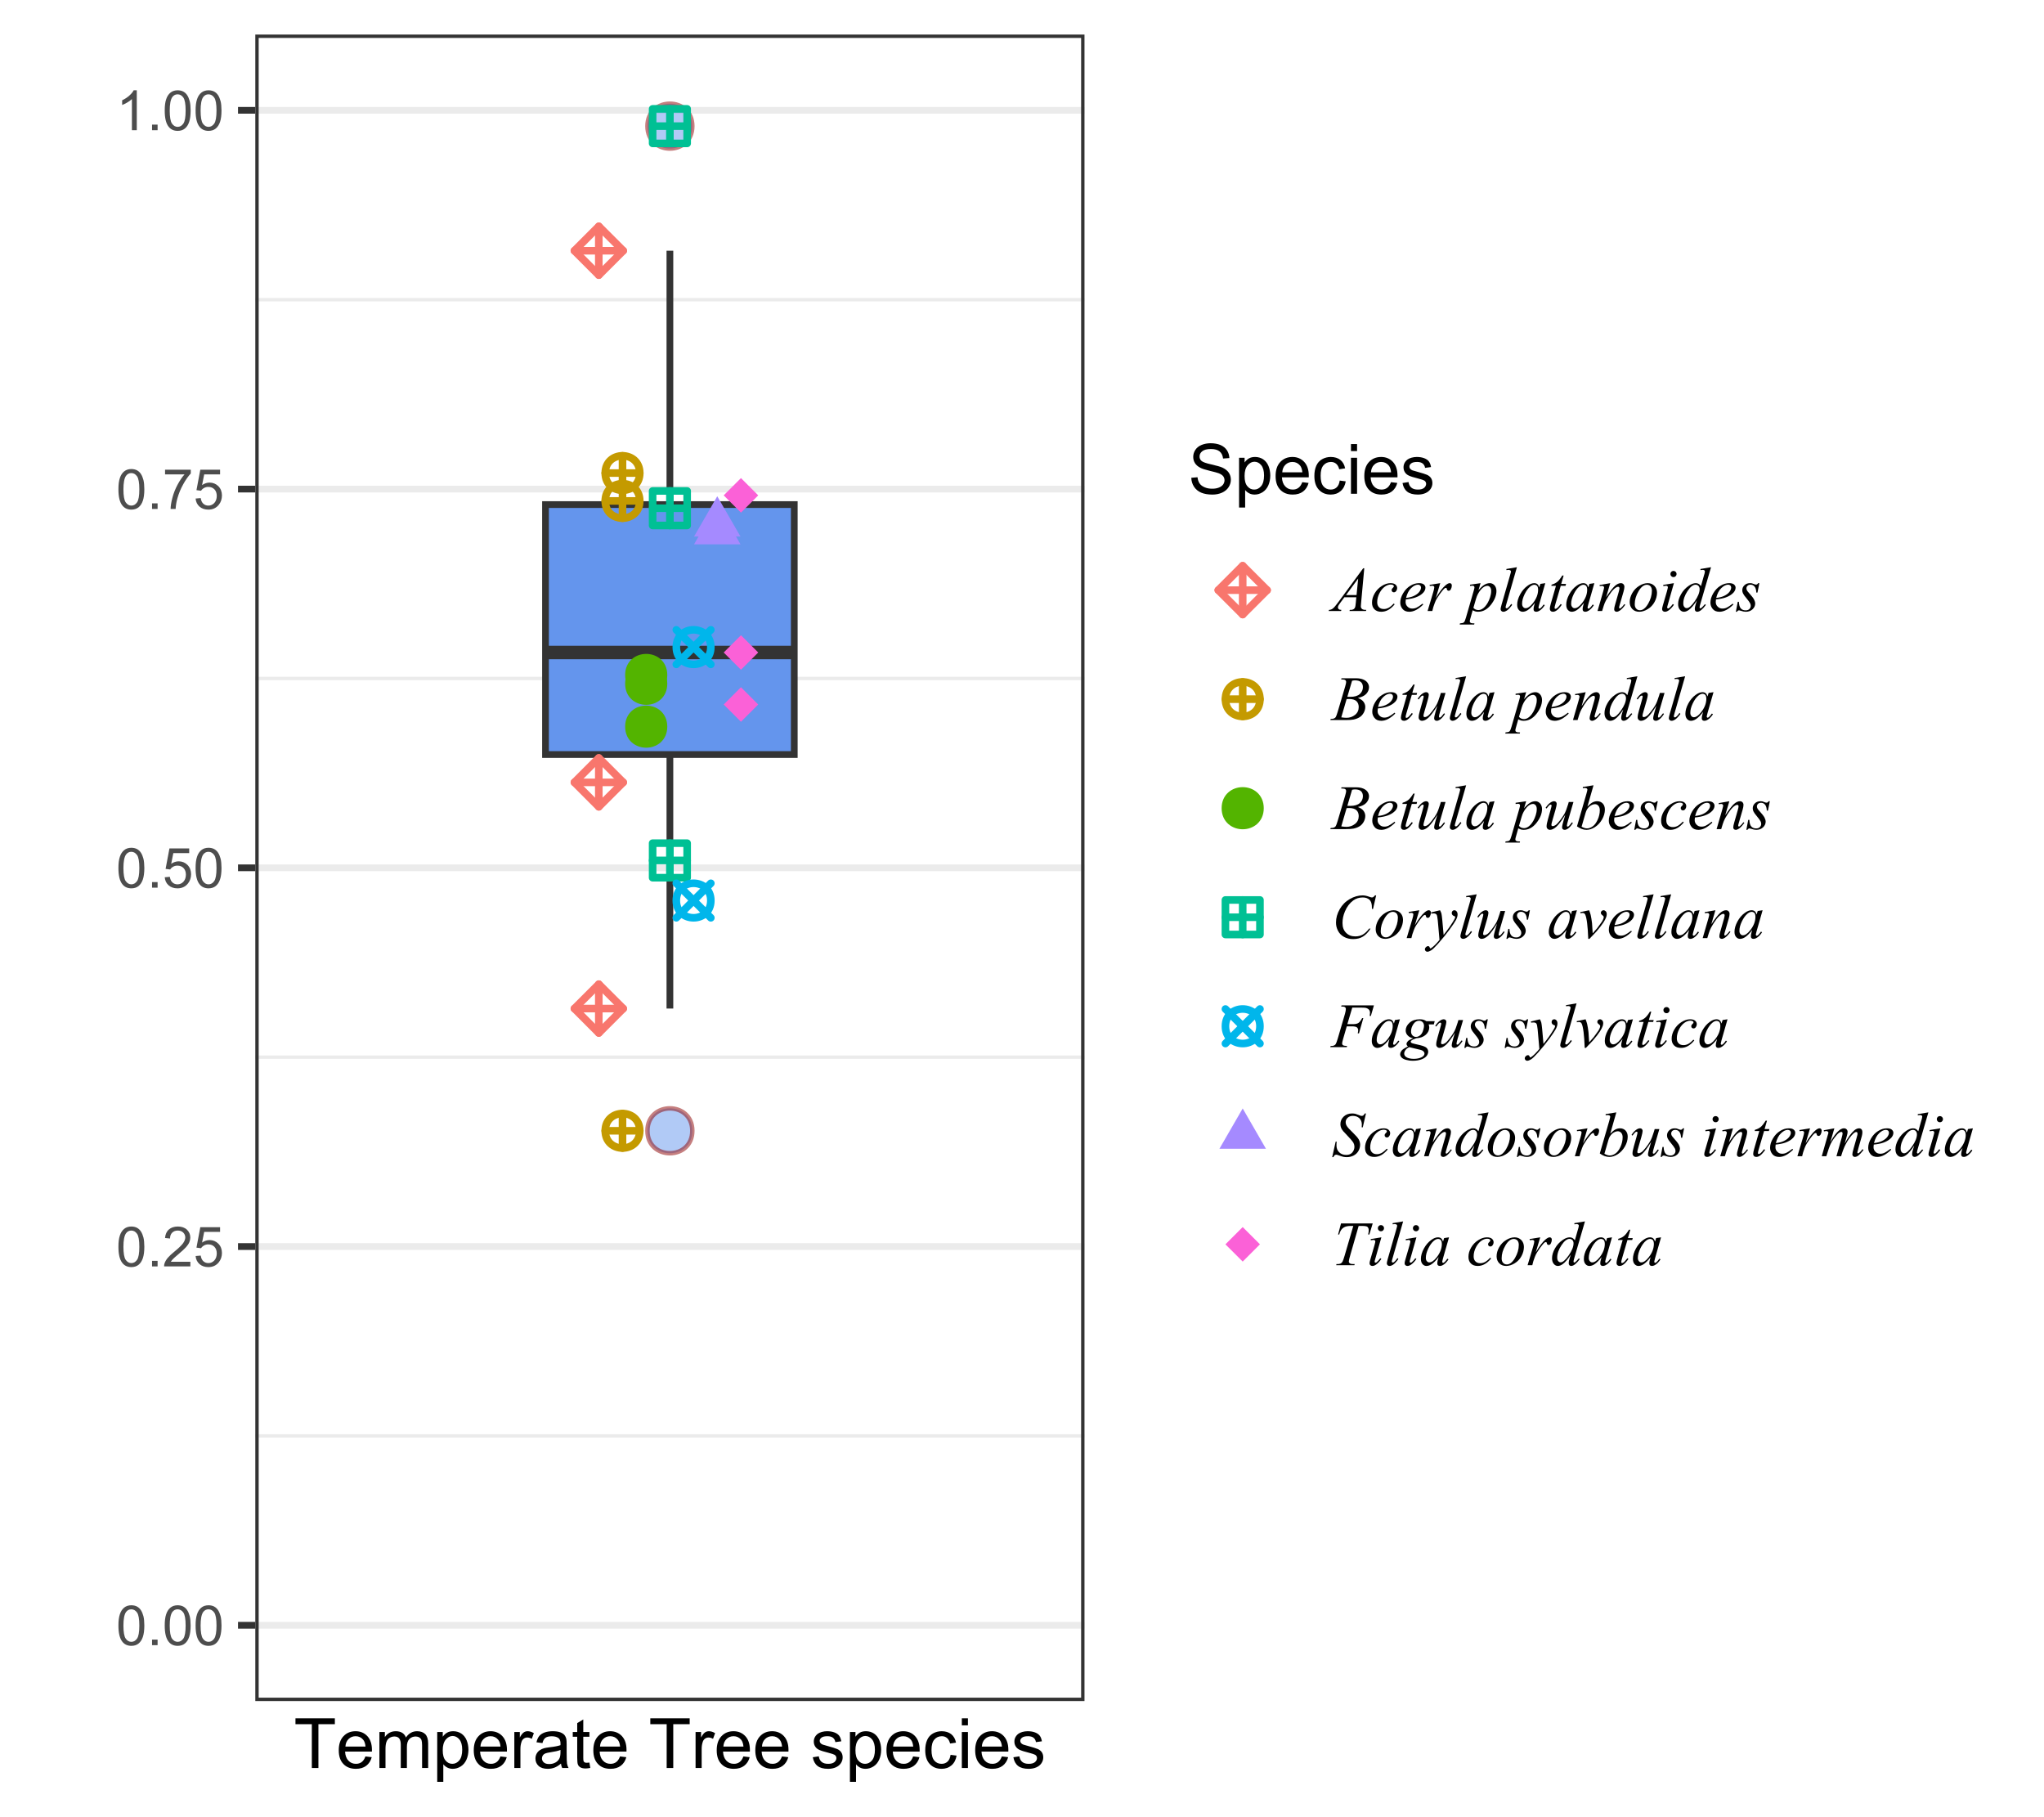 <?xml version="1.0" encoding="UTF-8"?>
<svg xmlns="http://www.w3.org/2000/svg" xmlns:xlink="http://www.w3.org/1999/xlink" width="324pt" height="288pt" viewBox="0 0 324 288" version="1.1">
<defs>
<g>
<symbol overflow="visible" id="glyph0-0">
<path style="stroke:none;" d="M 1.102 0 L 1.102 -5.5 L 5.5 -5.5 L 5.5 0 Z M 1.238 -0.137 L 5.363 -0.137 L 5.363 -5.363 L 1.238 -5.363 Z M 1.238 -0.137 "/>
</symbol>
<symbol overflow="visible" id="glyph0-1">
<path style="stroke:none;" d="M 0.367 -3.105 C 0.363 -3.848 0.438 -4.445 0.594 -4.902 C 0.742 -5.355 0.973 -5.707 1.277 -5.953 C 1.578 -6.199 1.957 -6.32 2.418 -6.324 C 2.754 -6.32 3.051 -6.254 3.309 -6.121 C 3.562 -5.984 3.773 -5.789 3.938 -5.531 C 4.102 -5.273 4.23 -4.961 4.328 -4.594 C 4.422 -4.227 4.469 -3.73 4.473 -3.105 C 4.469 -2.367 4.395 -1.77 4.242 -1.316 C 4.09 -0.859 3.863 -0.508 3.562 -0.262 C 3.258 -0.016 2.875 0.105 2.418 0.109 C 1.809 0.105 1.332 -0.109 0.988 -0.547 C 0.57 -1.066 0.363 -1.922 0.367 -3.105 Z M 1.16 -3.105 C 1.16 -2.07 1.281 -1.379 1.523 -1.039 C 1.766 -0.695 2.062 -0.527 2.418 -0.527 C 2.773 -0.527 3.074 -0.699 3.316 -1.043 C 3.559 -1.387 3.68 -2.074 3.68 -3.105 C 3.68 -4.145 3.559 -4.832 3.316 -5.172 C 3.074 -5.512 2.77 -5.684 2.41 -5.684 C 2.051 -5.684 1.77 -5.531 1.559 -5.234 C 1.293 -4.844 1.16 -4.137 1.16 -3.105 Z M 1.16 -3.105 "/>
</symbol>
<symbol overflow="visible" id="glyph0-2">
<path style="stroke:none;" d="M 0.801 0 L 0.801 -0.883 L 1.68 -0.883 L 1.68 0 Z M 0.801 0 "/>
</symbol>
<symbol overflow="visible" id="glyph0-3">
<path style="stroke:none;" d="M 4.43 -0.742 L 4.43 0 L 0.266 0 C 0.258 -0.188 0.289 -0.367 0.355 -0.539 C 0.461 -0.82 0.629 -1.098 0.863 -1.375 C 1.094 -1.648 1.434 -1.965 1.879 -2.328 C 2.562 -2.887 3.023 -3.332 3.266 -3.664 C 3.5 -3.988 3.621 -4.301 3.625 -4.594 C 3.621 -4.898 3.512 -5.156 3.297 -5.367 C 3.074 -5.578 2.789 -5.684 2.441 -5.684 C 2.066 -5.684 1.77 -5.57 1.547 -5.348 C 1.32 -5.125 1.207 -4.816 1.207 -4.422 L 0.414 -4.504 C 0.465 -5.094 0.668 -5.543 1.027 -5.855 C 1.379 -6.164 1.855 -6.32 2.457 -6.324 C 3.059 -6.32 3.539 -6.152 3.891 -5.82 C 4.242 -5.484 4.418 -5.07 4.422 -4.578 C 4.418 -4.32 4.367 -4.074 4.266 -3.832 C 4.164 -3.59 3.992 -3.332 3.754 -3.062 C 3.512 -2.793 3.113 -2.426 2.562 -1.957 C 2.094 -1.566 1.797 -1.301 1.664 -1.16 C 1.531 -1.02 1.422 -0.879 1.34 -0.742 Z M 4.43 -0.742 "/>
</symbol>
<symbol overflow="visible" id="glyph0-4">
<path style="stroke:none;" d="M 0.367 -1.648 L 1.176 -1.719 C 1.234 -1.32 1.375 -1.023 1.594 -0.824 C 1.812 -0.625 2.078 -0.527 2.391 -0.527 C 2.762 -0.527 3.074 -0.668 3.336 -0.949 C 3.59 -1.23 3.719 -1.602 3.723 -2.066 C 3.719 -2.504 3.594 -2.852 3.348 -3.109 C 3.098 -3.363 2.773 -3.492 2.375 -3.492 C 2.125 -3.492 1.902 -3.434 1.703 -3.32 C 1.5 -3.207 1.344 -3.062 1.23 -2.883 L 0.504 -2.977 L 1.113 -6.215 L 4.246 -6.215 L 4.246 -5.473 L 1.73 -5.473 L 1.391 -3.781 C 1.766 -4.039 2.164 -4.172 2.582 -4.176 C 3.129 -4.172 3.594 -3.98 3.973 -3.605 C 4.352 -3.223 4.539 -2.734 4.543 -2.137 C 4.539 -1.562 4.375 -1.07 4.043 -0.656 C 3.637 -0.148 3.086 0.105 2.391 0.109 C 1.816 0.105 1.348 -0.051 0.984 -0.371 C 0.621 -0.691 0.414 -1.117 0.367 -1.648 Z M 0.367 -1.648 "/>
</symbol>
<symbol overflow="visible" id="glyph0-5">
<path style="stroke:none;" d="M 0.418 -5.473 L 0.418 -6.219 L 4.496 -6.219 L 4.496 -5.617 C 4.09 -5.188 3.691 -4.621 3.301 -3.914 C 2.902 -3.203 2.602 -2.473 2.391 -1.73 C 2.234 -1.199 2.133 -0.625 2.094 0 L 1.297 0 C 1.305 -0.492 1.402 -1.09 1.59 -1.793 C 1.773 -2.496 2.043 -3.172 2.391 -3.824 C 2.738 -4.477 3.109 -5.027 3.504 -5.473 Z M 0.418 -5.473 "/>
</symbol>
<symbol overflow="visible" id="glyph0-6">
<path style="stroke:none;" d="M 3.277 0 L 2.504 0 L 2.504 -4.93 C 2.316 -4.75 2.074 -4.574 1.773 -4.395 C 1.469 -4.215 1.195 -4.082 0.957 -3.996 L 0.957 -4.742 C 1.387 -4.941 1.766 -5.188 2.09 -5.48 C 2.414 -5.77 2.645 -6.051 2.781 -6.324 L 3.277 -6.324 Z M 3.277 0 "/>
</symbol>
<symbol overflow="visible" id="glyph1-0">
<path style="stroke:none;" d="M 1.375 0 L 1.375 -6.875 L 6.875 -6.875 L 6.875 0 Z M 1.547 -0.172 L 6.703 -0.172 L 6.703 -6.703 L 1.547 -6.703 Z M 1.547 -0.172 "/>
</symbol>
<symbol overflow="visible" id="glyph1-1">
<path style="stroke:none;" d="M 2.852 0 L 2.852 -6.945 L 0.258 -6.945 L 0.258 -7.875 L 6.5 -7.875 L 6.5 -6.945 L 3.895 -6.945 L 3.895 0 Z M 2.852 0 "/>
</symbol>
<symbol overflow="visible" id="glyph1-2">
<path style="stroke:none;" d="M 4.629 -1.836 L 5.629 -1.715 C 5.469 -1.125 5.176 -0.672 4.75 -0.352 C 4.324 -0.031 3.781 0.129 3.121 0.129 C 2.281 0.129 1.617 -0.125 1.133 -0.641 C 0.641 -1.152 0.398 -1.875 0.402 -2.805 C 0.398 -3.762 0.645 -4.504 1.145 -5.035 C 1.637 -5.562 2.277 -5.828 3.066 -5.832 C 3.824 -5.828 4.449 -5.57 4.934 -5.051 C 5.418 -4.531 5.66 -3.801 5.66 -2.863 C 5.66 -2.805 5.656 -2.719 5.656 -2.605 L 1.402 -2.605 C 1.434 -1.977 1.613 -1.496 1.934 -1.164 C 2.25 -0.828 2.645 -0.66 3.125 -0.664 C 3.477 -0.66 3.781 -0.754 4.031 -0.945 C 4.281 -1.129 4.48 -1.426 4.629 -1.836 Z M 1.457 -3.398 L 4.641 -3.398 C 4.598 -3.879 4.473 -4.238 4.273 -4.48 C 3.961 -4.852 3.562 -5.039 3.078 -5.039 C 2.629 -5.039 2.258 -4.891 1.957 -4.594 C 1.652 -4.297 1.484 -3.898 1.457 -3.398 Z M 1.457 -3.398 "/>
</symbol>
<symbol overflow="visible" id="glyph1-3">
<path style="stroke:none;" d="M 0.727 0 L 0.727 -5.703 L 1.59 -5.703 L 1.59 -4.902 C 1.766 -5.18 2.004 -5.406 2.305 -5.578 C 2.598 -5.746 2.938 -5.828 3.32 -5.832 C 3.738 -5.828 4.086 -5.742 4.359 -5.566 C 4.629 -5.391 4.816 -5.145 4.93 -4.836 C 5.379 -5.496 5.969 -5.828 6.691 -5.832 C 7.254 -5.828 7.688 -5.672 7.996 -5.363 C 8.297 -5.047 8.449 -4.566 8.453 -3.914 L 8.453 0 L 7.492 0 L 7.492 -3.594 C 7.488 -3.977 7.457 -4.254 7.398 -4.426 C 7.332 -4.594 7.219 -4.734 7.059 -4.84 C 6.891 -4.941 6.695 -4.992 6.477 -4.996 C 6.07 -4.992 5.738 -4.859 5.477 -4.594 C 5.211 -4.328 5.078 -3.898 5.082 -3.312 L 5.082 0 L 4.113 0 L 4.113 -3.707 C 4.113 -4.133 4.031 -4.453 3.875 -4.672 C 3.715 -4.883 3.461 -4.992 3.105 -4.996 C 2.832 -4.992 2.578 -4.922 2.348 -4.781 C 2.117 -4.637 1.949 -4.426 1.848 -4.152 C 1.738 -3.875 1.688 -3.477 1.691 -2.961 L 1.691 0 Z M 0.727 0 "/>
</symbol>
<symbol overflow="visible" id="glyph1-4">
<path style="stroke:none;" d="M 0.727 2.188 L 0.727 -5.703 L 1.605 -5.703 L 1.605 -4.961 C 1.812 -5.25 2.047 -5.469 2.309 -5.613 C 2.57 -5.758 2.887 -5.828 3.262 -5.832 C 3.746 -5.828 4.176 -5.703 4.551 -5.457 C 4.922 -5.203 5.203 -4.852 5.391 -4.395 C 5.578 -3.938 5.672 -3.438 5.676 -2.895 C 5.672 -2.309 5.566 -1.781 5.359 -1.316 C 5.148 -0.848 4.844 -0.488 4.449 -0.242 C 4.047 0.008 3.629 0.129 3.191 0.129 C 2.867 0.129 2.578 0.062 2.32 -0.074 C 2.062 -0.211 1.852 -0.383 1.691 -0.59 L 1.691 2.188 Z M 1.602 -2.82 C 1.598 -2.082 1.746 -1.539 2.047 -1.191 C 2.34 -0.836 2.699 -0.66 3.125 -0.664 C 3.551 -0.66 3.918 -0.844 4.227 -1.211 C 4.531 -1.574 4.688 -2.137 4.688 -2.898 C 4.688 -3.625 4.535 -4.168 4.238 -4.531 C 3.938 -4.891 3.582 -5.074 3.168 -5.074 C 2.754 -5.074 2.391 -4.879 2.074 -4.496 C 1.758 -4.109 1.598 -3.551 1.602 -2.82 Z M 1.602 -2.82 "/>
</symbol>
<symbol overflow="visible" id="glyph1-5">
<path style="stroke:none;" d="M 0.715 0 L 0.715 -5.703 L 1.586 -5.703 L 1.586 -4.84 C 1.805 -5.242 2.008 -5.508 2.199 -5.637 C 2.383 -5.766 2.59 -5.828 2.82 -5.832 C 3.141 -5.828 3.473 -5.727 3.812 -5.523 L 3.48 -4.625 C 3.242 -4.762 3.004 -4.832 2.773 -4.836 C 2.555 -4.832 2.363 -4.77 2.199 -4.645 C 2.027 -4.516 1.91 -4.34 1.844 -4.113 C 1.73 -3.77 1.676 -3.391 1.68 -2.984 L 1.68 0 Z M 0.715 0 "/>
</symbol>
<symbol overflow="visible" id="glyph1-6">
<path style="stroke:none;" d="M 4.445 -0.703 C 4.086 -0.398 3.742 -0.184 3.414 -0.059 C 3.082 0.066 2.727 0.129 2.348 0.129 C 1.719 0.129 1.238 -0.023 0.902 -0.328 C 0.566 -0.633 0.398 -1.023 0.398 -1.504 C 0.398 -1.781 0.461 -2.035 0.586 -2.27 C 0.711 -2.496 0.875 -2.684 1.086 -2.824 C 1.289 -2.965 1.523 -3.07 1.781 -3.141 C 1.969 -3.191 2.254 -3.238 2.641 -3.289 C 3.418 -3.375 3.992 -3.488 4.367 -3.621 C 4.367 -3.754 4.371 -3.836 4.371 -3.871 C 4.371 -4.266 4.277 -4.543 4.098 -4.703 C 3.848 -4.918 3.48 -5.027 2.996 -5.031 C 2.539 -5.027 2.203 -4.949 1.988 -4.793 C 1.77 -4.633 1.609 -4.352 1.508 -3.949 L 0.562 -4.078 C 0.648 -4.48 0.789 -4.805 0.988 -5.055 C 1.184 -5.301 1.469 -5.492 1.844 -5.629 C 2.215 -5.762 2.645 -5.828 3.137 -5.832 C 3.621 -5.828 4.02 -5.773 4.324 -5.66 C 4.629 -5.543 4.852 -5.398 4.996 -5.227 C 5.137 -5.055 5.238 -4.836 5.297 -4.57 C 5.328 -4.406 5.344 -4.109 5.344 -3.68 L 5.344 -2.391 C 5.344 -1.492 5.363 -0.922 5.406 -0.684 C 5.445 -0.445 5.527 -0.219 5.648 0 L 4.641 0 C 4.539 -0.199 4.473 -0.434 4.445 -0.703 Z M 4.367 -2.863 C 4.012 -2.719 3.488 -2.598 2.789 -2.496 C 2.391 -2.438 2.105 -2.371 1.941 -2.301 C 1.773 -2.227 1.648 -2.121 1.562 -1.988 C 1.473 -1.848 1.43 -1.695 1.43 -1.531 C 1.43 -1.27 1.527 -1.055 1.723 -0.887 C 1.918 -0.711 2.203 -0.625 2.578 -0.629 C 2.949 -0.625 3.277 -0.707 3.57 -0.871 C 3.859 -1.031 4.074 -1.254 4.211 -1.543 C 4.312 -1.754 4.363 -2.078 4.367 -2.508 Z M 4.367 -2.863 "/>
</symbol>
<symbol overflow="visible" id="glyph1-7">
<path style="stroke:none;" d="M 2.836 -0.863 L 2.977 -0.012 C 2.703 0.043 2.457 0.07 2.246 0.074 C 1.891 0.07 1.621 0.02 1.43 -0.09 C 1.234 -0.199 1.098 -0.348 1.02 -0.527 C 0.941 -0.707 0.902 -1.086 0.902 -1.672 L 0.902 -4.953 L 0.195 -4.953 L 0.195 -5.703 L 0.902 -5.703 L 0.902 -7.117 L 1.863 -7.695 L 1.863 -5.703 L 2.836 -5.703 L 2.836 -4.953 L 1.863 -4.953 L 1.863 -1.617 C 1.863 -1.34 1.879 -1.16 1.914 -1.086 C 1.945 -1.004 2 -0.941 2.078 -0.898 C 2.152 -0.848 2.262 -0.824 2.41 -0.828 C 2.516 -0.824 2.66 -0.836 2.836 -0.863 Z M 2.836 -0.863 "/>
</symbol>
<symbol overflow="visible" id="glyph1-8">
<path style="stroke:none;" d=""/>
</symbol>
<symbol overflow="visible" id="glyph1-9">
<path style="stroke:none;" d="M 0.34 -1.703 L 1.293 -1.852 C 1.344 -1.469 1.492 -1.172 1.742 -0.969 C 1.984 -0.762 2.328 -0.66 2.773 -0.664 C 3.211 -0.66 3.539 -0.75 3.758 -0.934 C 3.969 -1.113 4.078 -1.328 4.082 -1.574 C 4.078 -1.789 3.984 -1.961 3.797 -2.09 C 3.664 -2.172 3.332 -2.281 2.809 -2.418 C 2.098 -2.594 1.605 -2.75 1.332 -2.883 C 1.055 -3.012 0.848 -3.191 0.711 -3.422 C 0.566 -3.652 0.496 -3.906 0.5 -4.188 C 0.496 -4.441 0.555 -4.676 0.672 -4.895 C 0.785 -5.105 0.945 -5.289 1.148 -5.438 C 1.297 -5.547 1.5 -5.637 1.762 -5.715 C 2.02 -5.789 2.301 -5.828 2.602 -5.832 C 3.047 -5.828 3.438 -5.766 3.777 -5.637 C 4.113 -5.508 4.363 -5.332 4.527 -5.113 C 4.688 -4.891 4.797 -4.598 4.859 -4.234 L 3.914 -4.102 C 3.871 -4.395 3.746 -4.621 3.543 -4.789 C 3.336 -4.953 3.043 -5.039 2.668 -5.039 C 2.223 -5.039 1.906 -4.965 1.719 -4.816 C 1.523 -4.668 1.43 -4.496 1.434 -4.301 C 1.43 -4.176 1.469 -4.062 1.551 -3.965 C 1.629 -3.859 1.754 -3.773 1.922 -3.707 C 2.016 -3.668 2.301 -3.586 2.777 -3.461 C 3.461 -3.273 3.938 -3.121 4.207 -3.008 C 4.477 -2.891 4.688 -2.723 4.844 -2.504 C 4.996 -2.277 5.074 -2.004 5.074 -1.676 C 5.074 -1.352 4.98 -1.047 4.793 -0.766 C 4.605 -0.48 4.332 -0.262 3.98 -0.105 C 3.621 0.051 3.223 0.129 2.777 0.129 C 2.035 0.129 1.469 -0.023 1.082 -0.332 C 0.691 -0.641 0.445 -1.098 0.34 -1.703 Z M 0.34 -1.703 "/>
</symbol>
<symbol overflow="visible" id="glyph1-10">
<path style="stroke:none;" d="M 4.445 -2.09 L 5.398 -1.965 C 5.289 -1.309 5.023 -0.797 4.598 -0.426 C 4.168 -0.055 3.645 0.129 3.023 0.129 C 2.242 0.129 1.613 -0.125 1.141 -0.637 C 0.664 -1.145 0.426 -1.875 0.43 -2.832 C 0.426 -3.441 0.527 -3.98 0.734 -4.445 C 0.938 -4.906 1.25 -5.254 1.668 -5.484 C 2.082 -5.715 2.535 -5.828 3.031 -5.832 C 3.645 -5.828 4.152 -5.672 4.547 -5.363 C 4.941 -5.047 5.191 -4.602 5.305 -4.027 L 4.367 -3.883 C 4.273 -4.262 4.117 -4.551 3.891 -4.746 C 3.664 -4.941 3.387 -5.039 3.066 -5.039 C 2.574 -5.039 2.18 -4.863 1.879 -4.516 C 1.57 -4.164 1.418 -3.613 1.422 -2.859 C 1.418 -2.09 1.566 -1.531 1.863 -1.184 C 2.156 -0.836 2.539 -0.66 3.012 -0.664 C 3.391 -0.66 3.707 -0.777 3.961 -1.012 C 4.215 -1.242 4.375 -1.602 4.445 -2.09 Z M 4.445 -2.09 "/>
</symbol>
<symbol overflow="visible" id="glyph1-11">
<path style="stroke:none;" d="M 0.73 -6.762 L 0.73 -7.875 L 1.695 -7.875 L 1.695 -6.762 Z M 0.73 0 L 0.73 -5.703 L 1.695 -5.703 L 1.695 0 Z M 0.73 0 "/>
</symbol>
<symbol overflow="visible" id="glyph1-12">
<path style="stroke:none;" d="M 0.492 -2.531 L 1.477 -2.617 C 1.523 -2.219 1.629 -1.895 1.801 -1.645 C 1.969 -1.391 2.234 -1.188 2.594 -1.031 C 2.949 -0.875 3.352 -0.797 3.805 -0.801 C 4.195 -0.797 4.547 -0.855 4.855 -0.977 C 5.156 -1.094 5.383 -1.258 5.535 -1.465 C 5.68 -1.668 5.754 -1.891 5.758 -2.137 C 5.754 -2.383 5.684 -2.598 5.543 -2.785 C 5.398 -2.965 5.16 -3.121 4.836 -3.25 C 4.617 -3.332 4.148 -3.461 3.43 -3.633 C 2.703 -3.805 2.199 -3.969 1.914 -4.125 C 1.535 -4.32 1.254 -4.562 1.07 -4.859 C 0.887 -5.148 0.797 -5.477 0.797 -5.84 C 0.797 -6.234 0.906 -6.605 1.133 -6.953 C 1.355 -7.297 1.688 -7.559 2.121 -7.738 C 2.555 -7.914 3.035 -8.004 3.566 -8.008 C 4.148 -8.004 4.664 -7.91 5.109 -7.727 C 5.555 -7.535 5.898 -7.258 6.141 -6.895 C 6.379 -6.527 6.508 -6.113 6.527 -5.656 L 5.527 -5.582 C 5.469 -6.078 5.289 -6.453 4.98 -6.707 C 4.668 -6.961 4.211 -7.09 3.609 -7.09 C 2.977 -7.09 2.516 -6.973 2.23 -6.742 C 1.941 -6.512 1.797 -6.234 1.801 -5.906 C 1.797 -5.625 1.898 -5.391 2.105 -5.211 C 2.301 -5.023 2.824 -4.836 3.676 -4.648 C 4.52 -4.453 5.102 -4.289 5.418 -4.148 C 5.875 -3.934 6.215 -3.664 6.434 -3.344 C 6.652 -3.02 6.762 -2.645 6.762 -2.223 C 6.762 -1.801 6.641 -1.406 6.402 -1.039 C 6.16 -0.664 5.816 -0.379 5.367 -0.176 C 4.918 0.027 4.41 0.129 3.852 0.133 C 3.133 0.129 2.535 0.027 2.059 -0.176 C 1.574 -0.383 1.199 -0.695 0.926 -1.113 C 0.652 -1.531 0.508 -2.004 0.492 -2.531 Z M 0.492 -2.531 "/>
</symbol>
<symbol overflow="visible" id="glyph2-0">
<path style="stroke:none;" d="M 1.387 0 L 1.387 -6.25 L 6.387 -6.25 L 6.387 0 Z M 1.543 -0.156 L 6.23 -0.156 L 6.23 -6.094 L 1.543 -6.094 Z M 1.543 -0.156 "/>
</symbol>
<symbol overflow="visible" id="glyph2-1">
<path style="stroke:none;" d="M 5.152 -6.773 L 4.648 -1.266 C 4.617 -1.008 4.605 -0.836 4.609 -0.758 C 4.605 -0.625 4.629 -0.527 4.684 -0.461 C 4.738 -0.363 4.824 -0.293 4.934 -0.246 C 5.039 -0.199 5.215 -0.176 5.469 -0.18 L 5.414 0 L 2.809 0 L 2.859 -0.18 L 2.973 -0.18 C 3.18 -0.176 3.355 -0.223 3.492 -0.316 C 3.586 -0.379 3.656 -0.48 3.711 -0.625 C 3.742 -0.723 3.777 -0.961 3.812 -1.336 L 3.891 -2.18 L 1.996 -2.18 L 1.324 -1.266 C 1.168 -1.059 1.07 -0.91 1.035 -0.82 C 0.992 -0.73 0.973 -0.645 0.977 -0.57 C 0.973 -0.461 1.016 -0.371 1.102 -0.301 C 1.188 -0.223 1.328 -0.184 1.523 -0.18 L 1.469 0 L -0.488 0 L -0.434 -0.18 C -0.191 -0.188 0.02 -0.27 0.199 -0.422 C 0.383 -0.57 0.656 -0.891 1.023 -1.391 L 4.98 -6.773 Z M 4.184 -5.148 L 2.266 -2.535 L 3.93 -2.535 Z M 4.184 -5.148 "/>
</symbol>
<symbol overflow="visible" id="glyph2-2">
<path style="stroke:none;" d="M 3.863 -1.062 C 3.52 -0.652 3.18 -0.355 2.836 -0.168 C 2.492 0.023 2.125 0.117 1.742 0.117 C 1.277 0.117 0.918 -0.012 0.66 -0.273 C 0.398 -0.531 0.27 -0.883 0.273 -1.324 C 0.27 -1.82 0.41 -2.309 0.691 -2.793 C 0.969 -3.273 1.34 -3.664 1.812 -3.965 C 2.281 -4.266 2.746 -4.418 3.199 -4.418 C 3.551 -4.418 3.812 -4.344 3.992 -4.195 C 4.164 -4.047 4.254 -3.863 4.258 -3.652 C 4.254 -3.449 4.191 -3.277 4.07 -3.133 C 3.98 -3.02 3.867 -2.965 3.734 -2.969 C 3.633 -2.965 3.551 -2.996 3.484 -3.066 C 3.414 -3.129 3.379 -3.211 3.383 -3.312 C 3.379 -3.367 3.391 -3.426 3.418 -3.48 C 3.441 -3.531 3.492 -3.594 3.57 -3.668 C 3.645 -3.742 3.691 -3.793 3.711 -3.828 C 3.723 -3.855 3.73 -3.891 3.734 -3.93 C 3.73 -3.996 3.699 -4.055 3.641 -4.102 C 3.543 -4.164 3.41 -4.195 3.242 -4.199 C 2.922 -4.195 2.609 -4.082 2.297 -3.859 C 1.984 -3.633 1.715 -3.316 1.492 -2.906 C 1.223 -2.402 1.09 -1.898 1.094 -1.402 C 1.09 -1.066 1.184 -0.805 1.375 -0.609 C 1.562 -0.414 1.82 -0.316 2.148 -0.32 C 2.395 -0.316 2.641 -0.379 2.891 -0.508 C 3.133 -0.633 3.41 -0.859 3.719 -1.191 Z M 3.863 -1.062 "/>
</symbol>
<symbol overflow="visible" id="glyph2-3">
<path style="stroke:none;" d="M 1.191 -1.84 C 1.164 -1.676 1.152 -1.539 1.156 -1.438 C 1.152 -1.141 1.258 -0.895 1.465 -0.695 C 1.668 -0.488 1.914 -0.387 2.211 -0.391 C 2.441 -0.387 2.668 -0.434 2.887 -0.535 C 3.102 -0.629 3.422 -0.844 3.852 -1.172 L 3.953 -1.031 C 3.18 -0.266 2.445 0.117 1.75 0.117 C 1.27 0.117 0.91 -0.031 0.672 -0.332 C 0.43 -0.629 0.309 -0.961 0.312 -1.324 C 0.309 -1.809 0.461 -2.305 0.762 -2.812 C 1.059 -3.32 1.434 -3.715 1.891 -3.996 C 2.34 -4.277 2.805 -4.418 3.285 -4.418 C 3.629 -4.418 3.883 -4.348 4.051 -4.207 C 4.215 -4.066 4.301 -3.898 4.301 -3.711 C 4.301 -3.438 4.191 -3.18 3.98 -2.934 C 3.691 -2.609 3.277 -2.348 2.73 -2.152 C 2.363 -2.016 1.848 -1.914 1.191 -1.84 Z M 1.227 -2.078 C 1.703 -2.133 2.098 -2.227 2.402 -2.363 C 2.801 -2.539 3.098 -2.754 3.301 -3.004 C 3.496 -3.25 3.598 -3.488 3.602 -3.715 C 3.598 -3.852 3.555 -3.961 3.473 -4.047 C 3.383 -4.129 3.262 -4.172 3.105 -4.176 C 2.773 -4.172 2.418 -3.996 2.047 -3.645 C 1.672 -3.293 1.398 -2.77 1.227 -2.078 Z M 1.227 -2.078 "/>
</symbol>
<symbol overflow="visible" id="glyph2-4">
<path style="stroke:none;" d="M 0.523 -4.145 L 2.207 -4.418 L 1.504 -2.047 C 2.07 -3.016 2.586 -3.695 3.055 -4.086 C 3.316 -4.305 3.535 -4.418 3.703 -4.418 C 3.809 -4.418 3.891 -4.383 3.953 -4.32 C 4.012 -4.254 4.043 -4.164 4.047 -4.047 C 4.043 -3.832 3.988 -3.629 3.883 -3.434 C 3.801 -3.285 3.688 -3.211 3.547 -3.211 C 3.469 -3.211 3.406 -3.234 3.352 -3.285 C 3.297 -3.332 3.262 -3.406 3.25 -3.512 C 3.242 -3.566 3.227 -3.609 3.207 -3.633 C 3.176 -3.656 3.148 -3.668 3.117 -3.672 C 3.059 -3.668 3.004 -3.656 2.961 -3.633 C 2.871 -3.586 2.742 -3.457 2.574 -3.25 C 2.301 -2.93 2.008 -2.516 1.695 -2.012 C 1.555 -1.793 1.438 -1.551 1.344 -1.285 C 1.203 -0.91 1.125 -0.688 1.109 -0.617 L 0.953 0 L 0.203 0 L 1.109 -3.031 C 1.211 -3.379 1.266 -3.633 1.266 -3.785 C 1.266 -3.84 1.238 -3.887 1.191 -3.93 C 1.121 -3.98 1.035 -4.008 0.934 -4.008 C 0.859 -4.008 0.734 -3.992 0.555 -3.965 Z M 0.523 -4.145 "/>
</symbol>
<symbol overflow="visible" id="glyph2-5">
<path style="stroke:none;" d=""/>
</symbol>
<symbol overflow="visible" id="glyph2-6">
<path style="stroke:none;" d="M 2.211 -4.418 L 1.875 -3.297 C 2.227 -3.711 2.543 -4 2.824 -4.168 C 3.102 -4.332 3.383 -4.418 3.676 -4.418 C 3.961 -4.418 4.211 -4.301 4.418 -4.074 C 4.621 -3.84 4.723 -3.543 4.727 -3.18 C 4.723 -2.461 4.43 -1.73 3.852 -0.992 C 3.266 -0.25 2.59 0.117 1.816 0.117 C 1.652 0.117 1.508 0.098 1.383 0.062 C 1.258 0.023 1.117 -0.035 0.961 -0.125 L 0.605 1.133 C 0.531 1.375 0.496 1.539 0.5 1.617 C 0.496 1.688 0.516 1.746 0.555 1.797 C 0.59 1.848 0.648 1.887 0.734 1.914 C 0.816 1.941 0.988 1.957 1.242 1.957 L 1.195 2.141 L -1.102 2.141 L -1.055 1.957 C -0.75 1.941 -0.543 1.887 -0.441 1.801 C -0.332 1.707 -0.223 1.457 -0.109 1.047 L 1.129 -3.234 C 1.203 -3.5 1.242 -3.664 1.242 -3.734 C 1.242 -3.82 1.215 -3.891 1.164 -3.941 C 1.113 -3.988 1.035 -4.012 0.934 -4.016 C 0.832 -4.012 0.703 -4 0.539 -3.98 L 0.539 -4.172 Z M 1.074 -0.512 C 1.27 -0.27 1.543 -0.152 1.891 -0.152 C 2.059 -0.152 2.23 -0.199 2.406 -0.293 C 2.582 -0.387 2.754 -0.523 2.922 -0.711 C 3.086 -0.895 3.234 -1.109 3.371 -1.355 C 3.504 -1.594 3.625 -1.879 3.73 -2.211 C 3.836 -2.535 3.891 -2.863 3.891 -3.188 C 3.891 -3.445 3.828 -3.645 3.711 -3.785 C 3.59 -3.922 3.453 -3.988 3.297 -3.992 C 2.941 -3.988 2.594 -3.789 2.254 -3.387 C 1.906 -2.98 1.656 -2.508 1.5 -1.973 Z M 1.074 -0.512 "/>
</symbol>
<symbol overflow="visible" id="glyph2-7">
<path style="stroke:none;" d="M 2.973 -6.945 L 1.305 -1.133 C 1.219 -0.84 1.176 -0.664 1.18 -0.602 C 1.176 -0.551 1.191 -0.508 1.227 -0.477 C 1.254 -0.441 1.293 -0.426 1.344 -0.43 C 1.402 -0.426 1.469 -0.453 1.543 -0.512 C 1.707 -0.641 1.887 -0.848 2.074 -1.133 L 2.223 -0.98 C 1.91 -0.543 1.625 -0.242 1.367 -0.07 C 1.172 0.055 0.992 0.117 0.82 0.117 C 0.695 0.117 0.59 0.078 0.508 -0.008 C 0.426 -0.09 0.387 -0.191 0.387 -0.305 C 0.387 -0.418 0.438 -0.656 0.543 -1.023 L 1.867 -5.605 C 1.973 -5.977 2.027 -6.191 2.027 -6.25 C 2.027 -6.324 1.996 -6.387 1.934 -6.441 C 1.871 -6.488 1.773 -6.516 1.645 -6.52 C 1.566 -6.516 1.453 -6.504 1.305 -6.484 L 1.305 -6.664 Z M 2.973 -6.945 "/>
</symbol>
<symbol overflow="visible" id="glyph2-8">
<path style="stroke:none;" d="M 4.691 -4.418 L 3.742 -1.109 L 3.633 -0.664 C 3.621 -0.617 3.613 -0.582 3.617 -0.555 C 3.613 -0.5 3.633 -0.457 3.668 -0.422 C 3.691 -0.391 3.723 -0.375 3.766 -0.375 C 3.805 -0.375 3.859 -0.398 3.93 -0.453 C 4.055 -0.543 4.223 -0.738 4.438 -1.039 L 4.605 -0.922 C 4.379 -0.578 4.145 -0.32 3.91 -0.148 C 3.668 0.031 3.449 0.117 3.25 0.117 C 3.109 0.117 3.004 0.082 2.938 0.012 C 2.863 -0.059 2.828 -0.16 2.832 -0.293 C 2.828 -0.449 2.863 -0.656 2.938 -0.922 L 3.043 -1.289 C 2.613 -0.73 2.223 -0.34 1.867 -0.121 C 1.605 0.039 1.352 0.117 1.109 0.117 C 0.867 0.117 0.664 0.02 0.492 -0.176 C 0.32 -0.371 0.234 -0.641 0.234 -0.992 C 0.234 -1.504 0.387 -2.051 0.699 -2.629 C 1.008 -3.203 1.402 -3.664 1.883 -4.008 C 2.254 -4.281 2.609 -4.418 2.945 -4.418 C 3.141 -4.418 3.305 -4.363 3.438 -4.262 C 3.566 -4.152 3.668 -3.98 3.742 -3.746 L 3.914 -4.301 Z M 2.953 -4.164 C 2.742 -4.16 2.52 -4.062 2.289 -3.871 C 1.957 -3.594 1.66 -3.184 1.402 -2.641 C 1.141 -2.098 1.012 -1.605 1.016 -1.168 C 1.012 -0.941 1.066 -0.766 1.18 -0.641 C 1.289 -0.508 1.418 -0.445 1.562 -0.449 C 1.914 -0.445 2.301 -0.707 2.719 -1.234 C 3.273 -1.93 3.551 -2.645 3.555 -3.379 C 3.551 -3.652 3.496 -3.852 3.395 -3.977 C 3.285 -4.098 3.141 -4.16 2.953 -4.164 Z M 2.953 -4.164 "/>
</symbol>
<symbol overflow="visible" id="glyph2-9">
<path style="stroke:none;" d="M 2.598 -5.629 L 2.219 -4.301 L 2.984 -4.301 L 2.898 -3.992 L 2.141 -3.992 L 1.297 -1.113 C 1.203 -0.801 1.16 -0.598 1.164 -0.512 C 1.16 -0.453 1.172 -0.414 1.203 -0.387 C 1.227 -0.355 1.258 -0.34 1.293 -0.344 C 1.371 -0.34 1.48 -0.395 1.617 -0.512 C 1.695 -0.574 1.867 -0.777 2.141 -1.113 L 2.301 -0.992 C 2 -0.551 1.715 -0.246 1.449 -0.07 C 1.262 0.055 1.078 0.117 0.898 0.117 C 0.75 0.117 0.633 0.074 0.547 -0.016 C 0.453 -0.105 0.41 -0.219 0.41 -0.359 C 0.41 -0.531 0.461 -0.801 0.566 -1.168 L 1.383 -3.992 L 0.645 -3.992 L 0.695 -4.184 C 1.051 -4.281 1.348 -4.426 1.586 -4.621 C 1.824 -4.812 2.09 -5.148 2.383 -5.629 Z M 2.598 -5.629 "/>
</symbol>
<symbol overflow="visible" id="glyph2-10">
<path style="stroke:none;" d="M 2.207 -4.418 L 1.559 -2.195 C 2.164 -3.102 2.629 -3.699 2.953 -3.988 C 3.277 -4.273 3.59 -4.418 3.891 -4.418 C 4.055 -4.418 4.188 -4.363 4.293 -4.258 C 4.398 -4.148 4.453 -4.008 4.453 -3.836 C 4.453 -3.641 4.406 -3.379 4.312 -3.055 L 3.715 -1 C 3.645 -0.762 3.609 -0.617 3.613 -0.566 C 3.609 -0.52 3.621 -0.48 3.652 -0.453 C 3.676 -0.418 3.703 -0.402 3.734 -0.406 C 3.77 -0.402 3.816 -0.426 3.875 -0.469 C 4.047 -0.602 4.238 -0.809 4.445 -1.094 L 4.594 -1 C 4.289 -0.566 4 -0.258 3.734 -0.074 C 3.543 0.055 3.375 0.117 3.227 0.117 C 3.105 0.117 3.008 0.078 2.938 0.008 C 2.863 -0.066 2.828 -0.16 2.832 -0.289 C 2.828 -0.441 2.887 -0.711 3 -1.094 L 3.562 -3.055 C 3.633 -3.297 3.668 -3.488 3.672 -3.629 C 3.668 -3.691 3.648 -3.746 3.609 -3.785 C 3.566 -3.824 3.512 -3.844 3.453 -3.848 C 3.359 -3.844 3.25 -3.805 3.125 -3.73 C 2.883 -3.582 2.633 -3.34 2.375 -3.004 C 2.109 -2.664 1.836 -2.234 1.547 -1.715 C 1.395 -1.434 1.266 -1.129 1.168 -0.805 L 0.922 0 L 0.191 0 L 1.078 -3.055 C 1.18 -3.422 1.23 -3.645 1.234 -3.719 C 1.23 -3.789 1.203 -3.852 1.148 -3.906 C 1.09 -3.957 1.02 -3.984 0.938 -3.988 C 0.898 -3.984 0.828 -3.977 0.734 -3.969 L 0.547 -3.941 L 0.516 -4.117 Z M 2.207 -4.418 "/>
</symbol>
<symbol overflow="visible" id="glyph2-11">
<path style="stroke:none;" d="M 4.625 -2.891 C 4.621 -2.398 4.492 -1.914 4.234 -1.438 C 3.973 -0.957 3.613 -0.578 3.152 -0.301 C 2.691 -0.02 2.242 0.117 1.805 0.117 C 1.359 0.117 0.996 -0.023 0.715 -0.309 C 0.434 -0.594 0.293 -0.961 0.293 -1.414 C 0.293 -1.891 0.43 -2.371 0.703 -2.855 C 0.977 -3.332 1.344 -3.715 1.809 -3.996 C 2.266 -4.277 2.711 -4.418 3.145 -4.418 C 3.57 -4.418 3.926 -4.273 4.207 -3.992 C 4.484 -3.707 4.621 -3.34 4.625 -2.891 Z M 3.812 -3.227 C 3.809 -3.527 3.734 -3.758 3.59 -3.922 C 3.438 -4.078 3.246 -4.16 3.016 -4.164 C 2.535 -4.16 2.094 -3.816 1.695 -3.137 C 1.289 -2.449 1.09 -1.77 1.094 -1.094 C 1.09 -0.781 1.168 -0.543 1.328 -0.375 C 1.48 -0.207 1.676 -0.121 1.918 -0.125 C 2.375 -0.121 2.809 -0.465 3.211 -1.148 C 3.609 -1.828 3.809 -2.52 3.812 -3.227 Z M 3.812 -3.227 "/>
</symbol>
<symbol overflow="visible" id="glyph2-12">
<path style="stroke:none;" d="M 2.234 -6.359 C 2.367 -6.355 2.484 -6.309 2.582 -6.215 C 2.676 -6.117 2.723 -6 2.727 -5.867 C 2.723 -5.73 2.676 -5.617 2.582 -5.523 C 2.484 -5.426 2.367 -5.379 2.234 -5.383 C 2.098 -5.379 1.984 -5.426 1.891 -5.523 C 1.793 -5.617 1.746 -5.73 1.75 -5.867 C 1.746 -6 1.793 -6.117 1.891 -6.215 C 1.98 -6.309 2.094 -6.355 2.234 -6.359 Z M 2.301 -4.418 L 1.332 -0.996 C 1.262 -0.762 1.23 -0.621 1.234 -0.582 C 1.23 -0.527 1.246 -0.484 1.281 -0.453 C 1.309 -0.418 1.344 -0.402 1.391 -0.406 C 1.438 -0.402 1.496 -0.43 1.566 -0.484 C 1.746 -0.629 1.934 -0.836 2.129 -1.109 L 2.301 -0.996 C 2.078 -0.656 1.816 -0.371 1.52 -0.141 C 1.293 0.031 1.082 0.117 0.883 0.117 C 0.746 0.117 0.637 0.078 0.555 0 C 0.469 -0.078 0.426 -0.18 0.43 -0.305 C 0.426 -0.422 0.469 -0.621 0.551 -0.902 L 1.188 -3.09 C 1.289 -3.445 1.34 -3.672 1.344 -3.766 C 1.34 -3.832 1.316 -3.891 1.266 -3.938 C 1.215 -3.984 1.145 -4.008 1.059 -4.008 C 0.984 -4.008 0.836 -3.988 0.617 -3.953 L 0.617 -4.145 Z M 2.301 -4.418 "/>
</symbol>
<symbol overflow="visible" id="glyph2-13">
<path style="stroke:none;" d="M 5.41 -6.945 L 3.73 -1.18 C 3.637 -0.863 3.59 -0.66 3.594 -0.566 C 3.59 -0.531 3.605 -0.5 3.633 -0.473 C 3.66 -0.441 3.688 -0.426 3.719 -0.43 C 3.762 -0.426 3.812 -0.449 3.871 -0.492 C 3.98 -0.57 4.168 -0.766 4.43 -1.078 L 4.594 -0.977 C 4.359 -0.648 4.121 -0.383 3.883 -0.184 C 3.641 0.02 3.418 0.117 3.211 0.117 C 3.102 0.117 3.008 0.078 2.938 0 C 2.863 -0.078 2.828 -0.188 2.832 -0.332 C 2.828 -0.516 2.879 -0.766 2.977 -1.078 L 3.168 -1.684 C 2.695 -0.949 2.266 -0.445 1.879 -0.172 C 1.609 0.023 1.355 0.117 1.113 0.117 C 0.863 0.117 0.645 0.008 0.465 -0.211 C 0.277 -0.43 0.188 -0.727 0.191 -1.109 C 0.188 -1.59 0.34 -2.109 0.652 -2.66 C 0.957 -3.207 1.367 -3.652 1.879 -4.004 C 2.277 -4.277 2.645 -4.418 2.984 -4.418 C 3.156 -4.418 3.309 -4.379 3.438 -4.309 C 3.562 -4.234 3.688 -4.117 3.812 -3.953 L 4.293 -5.656 C 4.324 -5.773 4.352 -5.871 4.379 -5.941 C 4.414 -6.07 4.434 -6.176 4.438 -6.266 C 4.434 -6.328 4.41 -6.387 4.367 -6.438 C 4.293 -6.488 4.207 -6.516 4.102 -6.52 C 4.023 -6.516 3.898 -6.504 3.73 -6.484 L 3.73 -6.664 Z M 3.598 -3.477 C 3.598 -3.68 3.535 -3.848 3.418 -3.98 C 3.293 -4.105 3.141 -4.172 2.961 -4.172 C 2.547 -4.172 2.121 -3.832 1.676 -3.156 C 1.23 -2.477 1.008 -1.828 1.012 -1.211 C 1.008 -0.965 1.062 -0.777 1.172 -0.652 C 1.277 -0.52 1.406 -0.457 1.559 -0.461 C 1.895 -0.457 2.316 -0.824 2.832 -1.559 C 3.34 -2.289 3.598 -2.926 3.598 -3.477 Z M 3.598 -3.477 "/>
</symbol>
<symbol overflow="visible" id="glyph2-14">
<path style="stroke:none;" d="M 3.629 -4.418 L 3.328 -2.922 L 3.148 -2.922 C 3.129 -3.355 3.039 -3.672 2.871 -3.871 C 2.699 -4.07 2.488 -4.172 2.242 -4.172 C 2.035 -4.172 1.875 -4.113 1.758 -4.004 C 1.641 -3.887 1.582 -3.754 1.582 -3.602 C 1.582 -3.492 1.605 -3.391 1.652 -3.293 C 1.699 -3.195 1.801 -3.059 1.961 -2.887 C 2.383 -2.422 2.656 -2.074 2.781 -1.84 C 2.902 -1.605 2.965 -1.383 2.969 -1.176 C 2.965 -0.836 2.824 -0.535 2.547 -0.273 C 2.262 -0.012 1.906 0.117 1.48 0.117 C 1.242 0.117 0.973 0.062 0.668 -0.047 C 0.559 -0.086 0.477 -0.105 0.422 -0.109 C 0.273 -0.105 0.16 -0.031 0.086 0.117 L -0.094 0.117 L 0.203 -1.465 L 0.387 -1.465 C 0.402 -0.969 0.504 -0.617 0.691 -0.414 C 0.879 -0.207 1.133 -0.105 1.453 -0.109 C 1.703 -0.105 1.898 -0.176 2.043 -0.316 C 2.188 -0.453 2.262 -0.621 2.262 -0.824 C 2.262 -0.953 2.234 -1.074 2.184 -1.188 C 2.09 -1.379 1.898 -1.648 1.609 -1.996 C 1.316 -2.34 1.129 -2.598 1.047 -2.773 C 0.961 -2.941 0.918 -3.113 0.922 -3.289 C 0.918 -3.602 1.035 -3.871 1.266 -4.09 C 1.492 -4.309 1.785 -4.418 2.152 -4.418 C 2.254 -4.418 2.352 -4.41 2.438 -4.395 C 2.48 -4.383 2.586 -4.344 2.754 -4.281 C 2.922 -4.215 3.031 -4.184 3.09 -4.188 C 3.227 -4.184 3.344 -4.262 3.441 -4.418 Z M 3.629 -4.418 "/>
</symbol>
<symbol overflow="visible" id="glyph2-15">
<path style="stroke:none;" d="M 1.48 -6.441 L 1.547 -6.621 L 3.91 -6.621 C 4.305 -6.621 4.66 -6.559 4.973 -6.434 C 5.281 -6.309 5.512 -6.137 5.668 -5.918 C 5.82 -5.695 5.898 -5.461 5.902 -5.215 C 5.898 -4.832 5.762 -4.484 5.488 -4.18 C 5.211 -3.867 4.762 -3.641 4.145 -3.5 C 4.543 -3.348 4.84 -3.152 5.027 -2.906 C 5.215 -2.656 5.309 -2.383 5.312 -2.09 C 5.309 -1.758 5.223 -1.445 5.059 -1.148 C 4.887 -0.848 4.672 -0.613 4.406 -0.449 C 4.141 -0.281 3.82 -0.16 3.445 -0.082 C 3.18 -0.027 2.762 0 2.195 0 L -0.23 0 L -0.164 -0.18 C 0.086 -0.184 0.258 -0.207 0.352 -0.254 C 0.48 -0.305 0.57 -0.379 0.629 -0.473 C 0.703 -0.594 0.809 -0.879 0.941 -1.324 L 2.129 -5.332 C 2.227 -5.668 2.277 -5.906 2.281 -6.047 C 2.277 -6.164 2.234 -6.258 2.145 -6.332 C 2.055 -6.398 1.883 -6.434 1.637 -6.438 C 1.578 -6.434 1.527 -6.434 1.48 -6.441 Z M 2.469 -3.691 C 2.68 -3.684 2.836 -3.68 2.93 -3.68 C 3.605 -3.68 4.109 -3.824 4.441 -4.121 C 4.77 -4.414 4.934 -4.785 4.938 -5.23 C 4.934 -5.562 4.832 -5.824 4.633 -6.012 C 4.43 -6.199 4.109 -6.293 3.668 -6.293 C 3.551 -6.293 3.398 -6.273 3.219 -6.234 Z M 1.508 -0.43 C 1.855 -0.379 2.133 -0.355 2.336 -0.359 C 2.84 -0.355 3.289 -0.512 3.684 -0.82 C 4.074 -1.125 4.27 -1.539 4.273 -2.066 C 4.27 -2.461 4.148 -2.773 3.91 -3 C 3.664 -3.227 3.273 -3.34 2.734 -3.34 C 2.629 -3.34 2.5 -3.332 2.352 -3.324 Z M 1.508 -0.43 "/>
</symbol>
<symbol overflow="visible" id="glyph2-16">
<path style="stroke:none;" d="M 4.707 -4.301 L 3.859 -1.391 C 3.73 -0.953 3.668 -0.68 3.668 -0.57 C 3.668 -0.508 3.676 -0.465 3.699 -0.441 C 3.715 -0.41 3.746 -0.398 3.785 -0.398 C 3.84 -0.398 3.898 -0.422 3.965 -0.473 C 4.031 -0.523 4.199 -0.727 4.473 -1.078 L 4.617 -0.969 C 4.359 -0.555 4.094 -0.258 3.828 -0.07 C 3.645 0.055 3.473 0.117 3.312 0.117 C 3.18 0.117 3.082 0.078 3.012 0.008 C 2.941 -0.062 2.906 -0.152 2.906 -0.27 C 2.906 -0.379 2.926 -0.523 2.969 -0.707 C 3.02 -0.945 3.168 -1.469 3.414 -2.281 C 2.855 -1.367 2.391 -0.742 2.023 -0.398 C 1.648 -0.055 1.305 0.117 0.984 0.117 C 0.836 0.117 0.707 0.066 0.605 -0.039 C 0.496 -0.141 0.445 -0.273 0.449 -0.434 C 0.445 -0.676 0.516 -1.051 0.664 -1.559 L 1.09 -3.066 C 1.191 -3.426 1.242 -3.652 1.246 -3.742 C 1.242 -3.777 1.227 -3.809 1.203 -3.84 C 1.172 -3.863 1.145 -3.879 1.113 -3.883 C 1.043 -3.879 0.973 -3.855 0.906 -3.809 C 0.836 -3.758 0.684 -3.574 0.445 -3.266 L 0.293 -3.375 C 0.535 -3.75 0.793 -4.027 1.07 -4.211 C 1.277 -4.348 1.469 -4.418 1.645 -4.418 C 1.766 -4.418 1.863 -4.379 1.941 -4.301 C 2.012 -4.223 2.051 -4.125 2.055 -4.008 C 2.051 -3.832 1.984 -3.516 1.859 -3.066 L 1.402 -1.488 C 1.27 -1.059 1.207 -0.785 1.211 -0.672 C 1.207 -0.609 1.227 -0.559 1.27 -0.523 C 1.309 -0.484 1.363 -0.469 1.438 -0.469 C 1.539 -0.469 1.68 -0.52 1.855 -0.629 C 2.023 -0.73 2.254 -0.969 2.543 -1.344 C 2.832 -1.711 3.07 -2.059 3.258 -2.383 C 3.445 -2.707 3.645 -3.223 3.859 -3.93 L 3.965 -4.301 Z M 4.707 -4.301 "/>
</symbol>
<symbol overflow="visible" id="glyph2-17">
<path style="stroke:none;" d="M 2.887 -6.945 L 1.922 -3.57 C 2.234 -3.891 2.504 -4.113 2.738 -4.238 C 2.969 -4.355 3.215 -4.418 3.473 -4.418 C 3.828 -4.418 4.121 -4.297 4.348 -4.062 C 4.574 -3.82 4.688 -3.5 4.691 -3.094 C 4.688 -2.57 4.539 -2.047 4.242 -1.527 C 3.941 -1.008 3.562 -0.605 3.113 -0.316 C 2.66 -0.027 2.215 0.117 1.777 0.117 C 1.281 0.117 0.777 -0.066 0.266 -0.434 L 1.75 -5.547 C 1.859 -5.938 1.914 -6.168 1.918 -6.242 C 1.914 -6.32 1.891 -6.383 1.84 -6.43 C 1.762 -6.484 1.648 -6.516 1.508 -6.52 C 1.438 -6.516 1.336 -6.504 1.195 -6.484 L 1.195 -6.672 Z M 0.996 -0.383 C 1.32 -0.199 1.605 -0.109 1.855 -0.113 C 2.141 -0.109 2.438 -0.215 2.746 -0.426 C 3.051 -0.633 3.316 -0.988 3.547 -1.488 C 3.77 -1.984 3.883 -2.488 3.887 -3 C 3.883 -3.297 3.809 -3.527 3.664 -3.699 C 3.512 -3.863 3.34 -3.949 3.141 -3.953 C 2.836 -3.949 2.539 -3.828 2.25 -3.59 C 1.961 -3.344 1.754 -3.008 1.633 -2.578 Z M 0.996 -0.383 "/>
</symbol>
<symbol overflow="visible" id="glyph2-18">
<path style="stroke:none;" d="M 7.035 -6.773 L 6.543 -4.629 L 6.367 -4.629 L 6.348 -5.164 C 6.328 -5.359 6.293 -5.535 6.234 -5.688 C 6.176 -5.84 6.086 -5.973 5.973 -6.086 C 5.852 -6.195 5.703 -6.281 5.527 -6.348 C 5.344 -6.41 5.145 -6.445 4.93 -6.445 C 4.344 -6.445 3.836 -6.285 3.402 -5.969 C 2.844 -5.559 2.406 -4.984 2.094 -4.242 C 1.828 -3.629 1.699 -3.008 1.703 -2.383 C 1.699 -1.738 1.887 -1.227 2.266 -0.848 C 2.637 -0.461 3.125 -0.27 3.727 -0.273 C 4.18 -0.27 4.582 -0.371 4.934 -0.574 C 5.285 -0.777 5.613 -1.086 5.918 -1.508 L 6.148 -1.508 C 5.785 -0.938 5.387 -0.52 4.953 -0.25 C 4.516 0.02 3.996 0.152 3.391 0.152 C 2.848 0.152 2.367 0.039 1.953 -0.188 C 1.531 -0.414 1.215 -0.73 1 -1.141 C 0.777 -1.551 0.668 -1.992 0.672 -2.465 C 0.668 -3.188 0.863 -3.891 1.254 -4.574 C 1.641 -5.258 2.172 -5.797 2.848 -6.188 C 3.523 -6.578 4.203 -6.773 4.891 -6.773 C 5.211 -6.773 5.574 -6.695 5.977 -6.543 C 6.152 -6.477 6.277 -6.445 6.359 -6.445 C 6.434 -6.445 6.504 -6.461 6.562 -6.492 C 6.617 -6.523 6.715 -6.617 6.855 -6.773 Z M 7.035 -6.773 "/>
</symbol>
<symbol overflow="visible" id="glyph2-19">
<path style="stroke:none;" d="M 1.598 -4.418 C 1.703 -4.23 1.777 -4.051 1.824 -3.887 C 1.863 -3.719 1.906 -3.398 1.953 -2.922 L 2.168 -0.516 C 2.363 -0.75 2.645 -1.121 3.016 -1.633 C 3.191 -1.875 3.414 -2.211 3.68 -2.641 C 3.84 -2.898 3.938 -3.082 3.977 -3.188 C 3.992 -3.238 4 -3.293 4.004 -3.352 C 4 -3.383 3.988 -3.41 3.969 -3.438 C 3.945 -3.457 3.887 -3.484 3.793 -3.516 C 3.691 -3.547 3.613 -3.602 3.551 -3.688 C 3.488 -3.766 3.457 -3.863 3.457 -3.977 C 3.457 -4.105 3.496 -4.211 3.574 -4.297 C 3.652 -4.375 3.75 -4.418 3.867 -4.418 C 4.008 -4.418 4.129 -4.355 4.23 -4.238 C 4.332 -4.117 4.383 -3.957 4.383 -3.75 C 4.383 -3.492 4.293 -3.195 4.121 -2.867 C 3.941 -2.535 3.605 -2.031 3.105 -1.348 C 2.602 -0.66 1.992 0.086 1.285 0.891 C 0.789 1.445 0.426 1.793 0.191 1.938 C -0.047 2.082 -0.25 2.156 -0.422 2.156 C -0.52 2.156 -0.605 2.117 -0.684 2.043 C -0.758 1.965 -0.797 1.875 -0.801 1.777 C -0.797 1.645 -0.742 1.531 -0.641 1.43 C -0.531 1.324 -0.418 1.27 -0.297 1.273 C -0.23 1.27 -0.176 1.285 -0.137 1.32 C -0.105 1.332 -0.078 1.379 -0.051 1.457 C -0.016 1.531 0.012 1.582 0.035 1.609 C 0.051 1.625 0.07 1.633 0.094 1.637 C 0.109 1.633 0.141 1.617 0.195 1.586 C 0.371 1.473 0.582 1.297 0.82 1.059 C 1.133 0.738 1.363 0.477 1.516 0.277 L 1.242 -2.816 C 1.195 -3.328 1.125 -3.641 1.035 -3.75 C 0.941 -3.859 0.789 -3.914 0.578 -3.914 C 0.504 -3.914 0.383 -3.902 0.211 -3.887 L 0.164 -4.066 Z M 1.598 -4.418 "/>
</symbol>
<symbol overflow="visible" id="glyph2-20">
<path style="stroke:none;" d="M 0.215 -4.117 L 1.625 -4.418 C 1.723 -4.176 1.805 -3.93 1.871 -3.68 C 1.953 -3.312 2.027 -2.875 2.086 -2.375 C 2.109 -2.117 2.145 -1.582 2.191 -0.762 C 2.598 -1.211 2.84 -1.488 2.922 -1.598 C 3.348 -2.176 3.594 -2.516 3.664 -2.621 C 3.766 -2.793 3.84 -2.945 3.887 -3.078 C 3.918 -3.172 3.938 -3.266 3.941 -3.355 C 3.938 -3.438 3.859 -3.535 3.711 -3.645 C 3.555 -3.754 3.48 -3.879 3.484 -4.02 C 3.48 -4.121 3.523 -4.211 3.609 -4.297 C 3.691 -4.375 3.789 -4.418 3.906 -4.418 C 4.039 -4.418 4.16 -4.359 4.266 -4.25 C 4.367 -4.133 4.418 -3.996 4.422 -3.832 C 4.418 -3.668 4.391 -3.508 4.344 -3.355 C 4.258 -3.105 4.102 -2.805 3.871 -2.449 C 3.637 -2.09 3.266 -1.609 2.754 -1.016 C 2.688 -0.938 2.324 -0.562 1.672 0.117 L 1.488 0.117 C 1.41 -1.941 1.246 -3.227 1 -3.742 C 0.918 -3.902 0.781 -3.984 0.594 -3.988 C 0.508 -3.984 0.395 -3.969 0.25 -3.945 Z M 0.215 -4.117 "/>
</symbol>
<symbol overflow="visible" id="glyph2-21">
<path style="stroke:none;" d="M 3.25 -6.27 L 2.469 -3.648 L 3.34 -3.648 C 3.73 -3.645 4.02 -3.703 4.215 -3.828 C 4.406 -3.945 4.605 -4.203 4.812 -4.602 L 5 -4.602 L 4.312 -2.188 L 4.117 -2.188 C 4.16 -2.379 4.184 -2.543 4.188 -2.672 C 4.184 -2.867 4.117 -3.02 3.988 -3.133 C 3.855 -3.238 3.609 -3.293 3.25 -3.297 L 2.375 -3.297 L 1.797 -1.297 C 1.691 -0.938 1.641 -0.703 1.641 -0.59 C 1.641 -0.469 1.684 -0.375 1.773 -0.312 C 1.863 -0.242 2.082 -0.199 2.43 -0.18 L 2.375 0 L -0.242 0 L -0.18 -0.18 C 0.074 -0.184 0.242 -0.207 0.328 -0.25 C 0.457 -0.301 0.551 -0.375 0.617 -0.473 C 0.699 -0.602 0.805 -0.875 0.93 -1.297 L 2.094 -5.289 C 2.184 -5.609 2.23 -5.863 2.234 -6.047 C 2.23 -6.129 2.211 -6.199 2.172 -6.262 C 2.129 -6.32 2.066 -6.363 1.984 -6.395 C 1.898 -6.422 1.734 -6.438 1.488 -6.441 L 1.547 -6.621 L 6.684 -6.621 L 6.195 -4.945 L 6.012 -4.945 C 6.043 -5.148 6.059 -5.312 6.062 -5.445 C 6.059 -5.656 6 -5.828 5.883 -5.953 C 5.766 -6.078 5.613 -6.164 5.43 -6.219 C 5.297 -6.25 5.004 -6.27 4.555 -6.27 Z M 3.25 -6.27 "/>
</symbol>
<symbol overflow="visible" id="glyph2-22">
<path style="stroke:none;" d="M 5.211 -4.117 L 5.07 -3.609 L 4.254 -3.609 C 4.312 -3.43 4.34 -3.266 4.344 -3.117 C 4.34 -2.684 4.16 -2.301 3.797 -1.969 C 3.43 -1.633 2.926 -1.445 2.285 -1.41 C 1.938 -1.305 1.676 -1.18 1.508 -1.039 C 1.438 -0.984 1.406 -0.934 1.41 -0.879 C 1.406 -0.812 1.434 -0.75 1.496 -0.699 C 1.551 -0.645 1.703 -0.594 1.945 -0.539 L 2.891 -0.316 C 3.41 -0.191 3.758 -0.047 3.93 0.121 C 4.094 0.293 4.176 0.492 4.18 0.719 C 4.176 0.98 4.078 1.223 3.883 1.449 C 3.684 1.668 3.395 1.844 3.02 1.969 C 2.637 2.094 2.219 2.156 1.762 2.156 C 1.355 2.156 0.988 2.105 0.656 2.012 C 0.324 1.914 0.09 1.785 -0.055 1.625 C -0.195 1.461 -0.27 1.297 -0.27 1.125 C -0.27 0.984 -0.223 0.836 -0.129 0.688 C -0.039 0.531 0.074 0.406 0.219 0.312 C 0.305 0.246 0.555 0.105 0.969 -0.125 C 0.812 -0.242 0.738 -0.371 0.742 -0.512 C 0.738 -0.637 0.805 -0.777 0.938 -0.926 C 1.07 -1.074 1.348 -1.234 1.777 -1.41 C 1.418 -1.477 1.137 -1.625 0.926 -1.859 C 0.715 -2.086 0.609 -2.344 0.609 -2.633 C 0.609 -3.09 0.812 -3.504 1.219 -3.871 C 1.625 -4.234 2.164 -4.418 2.836 -4.418 C 3.078 -4.418 3.277 -4.391 3.438 -4.344 C 3.59 -4.293 3.742 -4.219 3.891 -4.117 Z M 3.516 -3.352 C 3.516 -3.609 3.441 -3.812 3.297 -3.965 C 3.152 -4.109 2.965 -4.184 2.73 -4.188 C 2.363 -4.184 2.059 -4 1.82 -3.633 C 1.578 -3.266 1.457 -2.879 1.461 -2.48 C 1.457 -2.227 1.535 -2.023 1.688 -1.863 C 1.84 -1.703 2.023 -1.621 2.246 -1.625 C 2.414 -1.621 2.582 -1.668 2.746 -1.766 C 2.906 -1.859 3.043 -1.992 3.152 -2.156 C 3.262 -2.32 3.348 -2.531 3.418 -2.793 C 3.48 -3.047 3.516 -3.234 3.516 -3.352 Z M 1.176 0 C 0.91 0.117 0.711 0.27 0.578 0.461 C 0.441 0.648 0.375 0.836 0.375 1.02 C 0.375 1.234 0.473 1.41 0.668 1.555 C 0.949 1.75 1.359 1.852 1.898 1.855 C 2.363 1.852 2.762 1.773 3.094 1.617 C 3.422 1.461 3.586 1.258 3.59 1.008 C 3.586 0.879 3.523 0.758 3.406 0.645 C 3.281 0.527 3.047 0.434 2.695 0.367 C 2.5 0.324 1.992 0.203 1.176 0 Z M 1.176 0 "/>
</symbol>
<symbol overflow="visible" id="glyph2-23">
<path style="stroke:none;" d="M 0.07 0.152 L 0.617 -2.305 L 0.781 -2.305 C 0.754 -2.062 0.742 -1.867 0.746 -1.715 C 0.742 -1.266 0.887 -0.902 1.172 -0.625 C 1.457 -0.34 1.828 -0.199 2.289 -0.203 C 2.715 -0.199 3.039 -0.332 3.262 -0.598 C 3.48 -0.859 3.59 -1.16 3.594 -1.504 C 3.59 -1.723 3.539 -1.926 3.441 -2.109 C 3.285 -2.379 2.879 -2.852 2.219 -3.535 C 1.895 -3.855 1.688 -4.098 1.598 -4.262 C 1.445 -4.52 1.371 -4.797 1.371 -5.094 C 1.371 -5.551 1.543 -5.945 1.887 -6.277 C 2.23 -6.605 2.672 -6.773 3.219 -6.773 C 3.398 -6.773 3.57 -6.754 3.734 -6.719 C 3.832 -6.695 4.02 -6.629 4.289 -6.523 C 4.477 -6.445 4.578 -6.406 4.602 -6.402 C 4.641 -6.391 4.691 -6.387 4.75 -6.387 C 4.84 -6.387 4.922 -6.41 4.992 -6.457 C 5.062 -6.504 5.141 -6.609 5.234 -6.773 L 5.422 -6.773 L 4.914 -4.574 L 4.746 -4.574 C 4.758 -4.766 4.762 -4.922 4.766 -5.047 C 4.762 -5.438 4.633 -5.762 4.375 -6.016 C 4.113 -6.262 3.77 -6.387 3.344 -6.391 C 3.004 -6.387 2.73 -6.289 2.52 -6.094 C 2.309 -5.895 2.203 -5.664 2.203 -5.406 C 2.203 -5.176 2.27 -4.957 2.406 -4.754 C 2.539 -4.543 2.848 -4.207 3.336 -3.742 C 3.82 -3.273 4.137 -2.91 4.281 -2.648 C 4.422 -2.387 4.492 -2.105 4.496 -1.812 C 4.492 -1.473 4.406 -1.148 4.23 -0.836 C 4.051 -0.52 3.793 -0.277 3.465 -0.105 C 3.129 0.066 2.77 0.152 2.379 0.152 C 2.184 0.152 2 0.133 1.832 0.098 C 1.66 0.059 1.391 -0.027 1.02 -0.164 C 0.891 -0.211 0.785 -0.234 0.703 -0.238 C 0.508 -0.234 0.355 -0.105 0.254 0.152 Z M 0.07 0.152 "/>
</symbol>
<symbol overflow="visible" id="glyph2-24">
<path style="stroke:none;" d="M 2.168 -4.418 L 1.531 -2.219 C 1.812 -2.73 2.055 -3.117 2.258 -3.383 C 2.562 -3.781 2.863 -4.074 3.16 -4.262 C 3.328 -4.363 3.512 -4.418 3.703 -4.418 C 3.863 -4.418 3.996 -4.363 4.105 -4.262 C 4.211 -4.152 4.266 -4.02 4.266 -3.863 C 4.266 -3.699 4.227 -3.492 4.156 -3.238 L 3.809 -1.996 C 4.34 -2.984 4.84 -3.68 5.316 -4.086 C 5.574 -4.305 5.836 -4.418 6.098 -4.418 C 6.246 -4.418 6.367 -4.363 6.465 -4.262 C 6.559 -4.156 6.609 -4 6.609 -3.789 C 6.609 -3.598 6.578 -3.398 6.523 -3.188 L 5.984 -1.289 C 5.867 -0.875 5.812 -0.645 5.812 -0.602 C 5.812 -0.551 5.824 -0.512 5.855 -0.484 C 5.871 -0.457 5.898 -0.445 5.934 -0.449 C 5.961 -0.445 6.016 -0.477 6.102 -0.543 C 6.285 -0.684 6.461 -0.871 6.625 -1.109 L 6.789 -1.008 C 6.703 -0.875 6.559 -0.695 6.355 -0.469 C 6.148 -0.238 5.973 -0.082 5.824 -0.004 C 5.676 0.078 5.539 0.117 5.422 0.117 C 5.305 0.117 5.211 0.078 5.133 0 C 5.055 -0.078 5.016 -0.172 5.02 -0.289 C 5.016 -0.441 5.082 -0.758 5.219 -1.23 L 5.664 -2.797 C 5.762 -3.156 5.816 -3.359 5.824 -3.398 C 5.832 -3.461 5.836 -3.52 5.84 -3.578 C 5.836 -3.66 5.816 -3.723 5.785 -3.77 C 5.742 -3.809 5.699 -3.832 5.656 -3.836 C 5.516 -3.832 5.371 -3.762 5.219 -3.629 C 4.77 -3.211 4.352 -2.633 3.961 -1.891 C 3.703 -1.395 3.461 -0.766 3.238 0 L 2.5 0 L 3.336 -2.953 C 3.422 -3.273 3.469 -3.484 3.473 -3.594 C 3.469 -3.68 3.449 -3.746 3.418 -3.789 C 3.379 -3.828 3.336 -3.848 3.285 -3.852 C 3.176 -3.848 3.062 -3.809 2.945 -3.734 C 2.746 -3.605 2.492 -3.336 2.188 -2.922 C 1.875 -2.504 1.641 -2.105 1.477 -1.723 C 1.391 -1.543 1.195 -0.969 0.895 0 L 0.172 0 L 1.074 -3.164 L 1.191 -3.574 C 1.211 -3.637 1.223 -3.68 1.227 -3.711 C 1.223 -3.781 1.191 -3.848 1.129 -3.902 C 1.062 -3.957 0.98 -3.984 0.879 -3.988 C 0.836 -3.984 0.719 -3.965 0.527 -3.93 L 0.484 -4.109 Z M 2.168 -4.418 "/>
</symbol>
<symbol overflow="visible" id="glyph2-25">
<path style="stroke:none;" d="M 1.465 -6.621 L 6.492 -6.621 L 5.953 -4.863 L 5.766 -4.863 C 5.828 -5.121 5.859 -5.348 5.859 -5.551 C 5.859 -5.785 5.785 -5.965 5.641 -6.09 C 5.527 -6.176 5.242 -6.223 4.785 -6.227 L 4.262 -6.227 L 2.953 -1.664 C 2.785 -1.09 2.699 -0.734 2.703 -0.605 C 2.699 -0.48 2.754 -0.379 2.859 -0.301 C 2.961 -0.215 3.145 -0.176 3.414 -0.18 L 3.637 -0.18 L 3.578 0 L 0.699 0 L 0.75 -0.18 L 0.879 -0.18 C 1.129 -0.176 1.324 -0.219 1.465 -0.305 C 1.559 -0.359 1.641 -0.457 1.719 -0.602 C 1.793 -0.746 1.902 -1.055 2.039 -1.523 L 3.414 -6.227 L 3.016 -6.227 C 2.633 -6.223 2.328 -6.172 2.098 -6.078 C 1.863 -5.977 1.676 -5.836 1.535 -5.652 C 1.391 -5.465 1.27 -5.203 1.18 -4.863 L 1 -4.863 Z M 1.465 -6.621 "/>
</symbol>
</g>
<clipPath id="clip1">
  <path d="M 40.469 5.48 L 171.906 5.48 L 171.906 269.594 L 40.469 269.594 Z M 40.469 5.48 "/>
</clipPath>
<clipPath id="clip2">
  <path d="M 40.469 227 L 171.906 227 L 171.906 228 L 40.469 228 Z M 40.469 227 "/>
</clipPath>
<clipPath id="clip3">
  <path d="M 40.469 167 L 171.906 167 L 171.906 168 L 40.469 168 Z M 40.469 167 "/>
</clipPath>
<clipPath id="clip4">
  <path d="M 40.469 107 L 171.906 107 L 171.906 108 L 40.469 108 Z M 40.469 107 "/>
</clipPath>
<clipPath id="clip5">
  <path d="M 40.469 47 L 171.906 47 L 171.906 48 L 40.469 48 Z M 40.469 47 "/>
</clipPath>
<clipPath id="clip6">
  <path d="M 40.469 257 L 171.906 257 L 171.906 259 L 40.469 259 Z M 40.469 257 "/>
</clipPath>
<clipPath id="clip7">
  <path d="M 40.469 197 L 171.906 197 L 171.906 199 L 40.469 199 Z M 40.469 197 "/>
</clipPath>
<clipPath id="clip8">
  <path d="M 40.469 137 L 171.906 137 L 171.906 139 L 40.469 139 Z M 40.469 137 "/>
</clipPath>
<clipPath id="clip9">
  <path d="M 40.469 76 L 171.906 76 L 171.906 79 L 40.469 79 Z M 40.469 76 "/>
</clipPath>
<clipPath id="clip10">
  <path d="M 40.469 16 L 171.906 16 L 171.906 19 L 40.469 19 Z M 40.469 16 "/>
</clipPath>
<clipPath id="clip11">
  <path d="M 40.469 5.48 L 171.906 5.48 L 171.906 269.594 L 40.469 269.594 Z M 40.469 5.48 "/>
</clipPath>
</defs>
<g id="surface11">
<rect x="0" y="0" width="324" height="288" style="fill:rgb(100%,100%,100%);fill-opacity:1;stroke:none;"/>
<rect x="0" y="0" width="324" height="288" style="fill:rgb(100%,100%,100%);fill-opacity:1;stroke:none;"/>
<path style="fill:none;stroke-width:1.067;stroke-linecap:round;stroke-linejoin:round;stroke:rgb(100%,100%,100%);stroke-opacity:1;stroke-miterlimit:10;" d="M 0 288 L 324 288 L 324 0 L 0 0 Z M 0 288 "/>
<g clip-path="url(#clip1)" clip-rule="nonzero">
<path style=" stroke:none;fill-rule:nonzero;fill:rgb(100%,100%,100%);fill-opacity:1;" d="M 40.469 269.594 L 171.906 269.594 L 171.906 5.48 L 40.469 5.48 Z M 40.469 269.594 "/>
</g>
<g clip-path="url(#clip2)" clip-rule="nonzero">
<path style="fill:none;stroke-width:0.533;stroke-linecap:butt;stroke-linejoin:round;stroke:rgb(92.157%,92.157%,92.157%);stroke-opacity:1;stroke-miterlimit:10;" d="M 40.469 227.574 L 171.906 227.574 "/>
</g>
<g clip-path="url(#clip3)" clip-rule="nonzero">
<path style="fill:none;stroke-width:0.533;stroke-linecap:butt;stroke-linejoin:round;stroke:rgb(92.157%,92.157%,92.157%);stroke-opacity:1;stroke-miterlimit:10;" d="M 40.469 167.547 L 171.906 167.547 "/>
</g>
<g clip-path="url(#clip4)" clip-rule="nonzero">
<path style="fill:none;stroke-width:0.533;stroke-linecap:butt;stroke-linejoin:round;stroke:rgb(92.157%,92.157%,92.157%);stroke-opacity:1;stroke-miterlimit:10;" d="M 40.469 107.523 L 171.906 107.523 "/>
</g>
<g clip-path="url(#clip5)" clip-rule="nonzero">
<path style="fill:none;stroke-width:0.533;stroke-linecap:butt;stroke-linejoin:round;stroke:rgb(92.157%,92.157%,92.157%);stroke-opacity:1;stroke-miterlimit:10;" d="M 40.469 47.496 L 171.906 47.496 "/>
</g>
<g clip-path="url(#clip6)" clip-rule="nonzero">
<path style="fill:none;stroke-width:1.067;stroke-linecap:butt;stroke-linejoin:round;stroke:rgb(92.157%,92.157%,92.157%);stroke-opacity:1;stroke-miterlimit:10;" d="M 40.469 257.586 L 171.906 257.586 "/>
</g>
<g clip-path="url(#clip7)" clip-rule="nonzero">
<path style="fill:none;stroke-width:1.067;stroke-linecap:butt;stroke-linejoin:round;stroke:rgb(92.157%,92.157%,92.157%);stroke-opacity:1;stroke-miterlimit:10;" d="M 40.469 197.562 L 171.906 197.562 "/>
</g>
<g clip-path="url(#clip8)" clip-rule="nonzero">
<path style="fill:none;stroke-width:1.067;stroke-linecap:butt;stroke-linejoin:round;stroke:rgb(92.157%,92.157%,92.157%);stroke-opacity:1;stroke-miterlimit:10;" d="M 40.469 137.535 L 171.906 137.535 "/>
</g>
<g clip-path="url(#clip9)" clip-rule="nonzero">
<path style="fill:none;stroke-width:1.067;stroke-linecap:butt;stroke-linejoin:round;stroke:rgb(92.157%,92.157%,92.157%);stroke-opacity:1;stroke-miterlimit:10;" d="M 40.469 77.512 L 171.906 77.512 "/>
</g>
<g clip-path="url(#clip10)" clip-rule="nonzero">
<path style="fill:none;stroke-width:1.067;stroke-linecap:butt;stroke-linejoin:round;stroke:rgb(92.157%,92.157%,92.157%);stroke-opacity:1;stroke-miterlimit:10;" d="M 40.469 17.484 L 171.906 17.484 "/>
</g>
<path style="fill-rule:nonzero;fill:rgb(39.216%,58.431%,92.941%);fill-opacity:0.502;stroke-width:0.709;stroke-linecap:round;stroke-linejoin:round;stroke:rgb(54.51%,0%,0%);stroke-opacity:0.502;stroke-miterlimit:10;" d="M 109.742 179.215 C 109.742 183.957 102.629 183.957 102.629 179.215 C 102.629 174.477 109.742 174.477 109.742 179.215 "/>
<path style="fill-rule:nonzero;fill:rgb(39.216%,58.431%,92.941%);fill-opacity:0.502;stroke-width:0.709;stroke-linecap:round;stroke-linejoin:round;stroke:rgb(54.51%,0%,0%);stroke-opacity:0.502;stroke-miterlimit:10;" d="M 109.742 19.988 C 109.742 24.73 102.629 24.73 102.629 19.988 C 102.629 15.25 109.742 15.25 109.742 19.988 "/>
<path style="fill:none;stroke-width:1.067;stroke-linecap:butt;stroke-linejoin:round;stroke:rgb(20%,20%,20%);stroke-opacity:1;stroke-miterlimit:10;" d="M 106.188 79.969 L 106.188 39.738 "/>
<path style="fill:none;stroke-width:1.067;stroke-linecap:butt;stroke-linejoin:round;stroke:rgb(20%,20%,20%);stroke-opacity:1;stroke-miterlimit:10;" d="M 106.188 119.582 L 106.188 159.844 "/>
<path style="fill-rule:nonzero;fill:rgb(39.216%,58.431%,92.941%);fill-opacity:1;stroke-width:1.067;stroke-linecap:butt;stroke-linejoin:miter;stroke:rgb(20%,20%,20%);stroke-opacity:1;stroke-miterlimit:10;" d="M 86.469 79.969 L 86.469 119.582 L 125.902 119.582 L 125.902 79.969 Z M 86.469 79.969 "/>
<path style="fill:none;stroke-width:2.134;stroke-linecap:butt;stroke-linejoin:miter;stroke:rgb(20%,20%,20%);stroke-opacity:1;stroke-miterlimit:10;" d="M 86.469 103.414 L 125.902 103.414 "/>
<path style="fill:none;stroke-width:1.205;stroke-linecap:round;stroke-linejoin:round;stroke:rgb(97.255%,46.275%,42.745%);stroke-opacity:1;stroke-miterlimit:10;" d="M 91.051 159.844 L 98.789 159.844 "/>
<path style="fill:none;stroke-width:1.205;stroke-linecap:round;stroke-linejoin:round;stroke:rgb(97.255%,46.275%,42.745%);stroke-opacity:1;stroke-miterlimit:10;" d="M 94.918 163.715 L 94.918 155.977 "/>
<path style="fill:none;stroke-width:1.205;stroke-linecap:round;stroke-linejoin:round;stroke:rgb(97.255%,46.275%,42.745%);stroke-opacity:1;stroke-miterlimit:10;" d="M 91.051 159.844 L 94.918 155.977 L 98.789 159.844 L 94.918 163.715 Z M 91.051 159.844 "/>
<path style="fill:none;stroke-width:1.205;stroke-linecap:round;stroke-linejoin:round;stroke:rgb(97.255%,46.275%,42.745%);stroke-opacity:1;stroke-miterlimit:10;" d="M 91.051 123.996 L 98.789 123.996 "/>
<path style="fill:none;stroke-width:1.205;stroke-linecap:round;stroke-linejoin:round;stroke:rgb(97.255%,46.275%,42.745%);stroke-opacity:1;stroke-miterlimit:10;" d="M 94.918 127.867 L 94.918 120.125 "/>
<path style="fill:none;stroke-width:1.205;stroke-linecap:round;stroke-linejoin:round;stroke:rgb(97.255%,46.275%,42.745%);stroke-opacity:1;stroke-miterlimit:10;" d="M 91.051 123.996 L 94.918 120.125 L 98.789 123.996 L 94.918 127.867 Z M 91.051 123.996 "/>
<path style="fill:none;stroke-width:1.205;stroke-linecap:round;stroke-linejoin:round;stroke:rgb(97.255%,46.275%,42.745%);stroke-opacity:1;stroke-miterlimit:10;" d="M 91.051 39.738 L 98.789 39.738 "/>
<path style="fill:none;stroke-width:1.205;stroke-linecap:round;stroke-linejoin:round;stroke:rgb(97.255%,46.275%,42.745%);stroke-opacity:1;stroke-miterlimit:10;" d="M 94.918 43.605 L 94.918 35.867 "/>
<path style="fill:none;stroke-width:1.205;stroke-linecap:round;stroke-linejoin:round;stroke:rgb(97.255%,46.275%,42.745%);stroke-opacity:1;stroke-miterlimit:10;" d="M 91.051 39.738 L 94.918 35.867 L 98.789 39.738 L 94.918 43.605 Z M 91.051 39.738 "/>
<path style="fill:none;stroke-width:1.205;stroke-linecap:round;stroke-linejoin:round;stroke:rgb(76.863%,60.392%,0%);stroke-opacity:1;stroke-miterlimit:10;" d="M 101.41 179.215 C 101.41 182.863 95.938 182.863 95.938 179.215 C 95.938 175.57 101.41 175.57 101.41 179.215 "/>
<path style="fill:none;stroke-width:1.205;stroke-linecap:round;stroke-linejoin:round;stroke:rgb(76.863%,60.392%,0%);stroke-opacity:1;stroke-miterlimit:10;" d="M 95.938 179.215 L 101.41 179.215 "/>
<path style="fill:none;stroke-width:1.205;stroke-linecap:round;stroke-linejoin:round;stroke:rgb(76.863%,60.392%,0%);stroke-opacity:1;stroke-miterlimit:10;" d="M 98.676 181.953 L 98.676 176.48 "/>
<path style="fill:none;stroke-width:1.205;stroke-linecap:round;stroke-linejoin:round;stroke:rgb(76.863%,60.392%,0%);stroke-opacity:1;stroke-miterlimit:10;" d="M 101.41 74.973 C 101.41 78.621 95.938 78.621 95.938 74.973 C 95.938 71.324 101.41 71.324 101.41 74.973 "/>
<path style="fill:none;stroke-width:1.205;stroke-linecap:round;stroke-linejoin:round;stroke:rgb(76.863%,60.392%,0%);stroke-opacity:1;stroke-miterlimit:10;" d="M 95.938 74.973 L 101.41 74.973 "/>
<path style="fill:none;stroke-width:1.205;stroke-linecap:round;stroke-linejoin:round;stroke:rgb(76.863%,60.392%,0%);stroke-opacity:1;stroke-miterlimit:10;" d="M 98.676 77.711 L 98.676 72.238 "/>
<path style="fill:none;stroke-width:1.205;stroke-linecap:round;stroke-linejoin:round;stroke:rgb(76.863%,60.392%,0%);stroke-opacity:1;stroke-miterlimit:10;" d="M 101.41 79.387 C 101.41 83.035 95.938 83.035 95.938 79.387 C 95.938 75.738 101.41 75.738 101.41 79.387 "/>
<path style="fill:none;stroke-width:1.205;stroke-linecap:round;stroke-linejoin:round;stroke:rgb(76.863%,60.392%,0%);stroke-opacity:1;stroke-miterlimit:10;" d="M 95.938 79.387 L 101.41 79.387 "/>
<path style="fill:none;stroke-width:1.205;stroke-linecap:round;stroke-linejoin:round;stroke:rgb(76.863%,60.392%,0%);stroke-opacity:1;stroke-miterlimit:10;" d="M 98.676 82.125 L 98.676 76.652 "/>
<path style="fill-rule:nonzero;fill:rgb(32.549%,70.588%,0%);fill-opacity:1;stroke-width:1.205;stroke-linecap:round;stroke-linejoin:round;stroke:rgb(32.549%,70.588%,0%);stroke-opacity:1;stroke-miterlimit:10;" d="M 105.168 108.367 C 105.168 112.016 99.695 112.016 99.695 108.367 C 99.695 104.719 105.168 104.719 105.168 108.367 "/>
<path style="fill-rule:nonzero;fill:rgb(32.549%,70.588%,0%);fill-opacity:1;stroke-width:1.205;stroke-linecap:round;stroke-linejoin:round;stroke:rgb(32.549%,70.588%,0%);stroke-opacity:1;stroke-miterlimit:10;" d="M 105.168 106.973 C 105.168 110.621 99.695 110.621 99.695 106.973 C 99.695 103.324 105.168 103.324 105.168 106.973 "/>
<path style="fill-rule:nonzero;fill:rgb(32.549%,70.588%,0%);fill-opacity:1;stroke-width:1.205;stroke-linecap:round;stroke-linejoin:round;stroke:rgb(32.549%,70.588%,0%);stroke-opacity:1;stroke-miterlimit:10;" d="M 105.168 115.164 C 105.168 118.812 99.695 118.812 99.695 115.164 C 99.695 111.516 105.168 111.516 105.168 115.164 "/>
<path style="fill:none;stroke-width:1.205;stroke-linecap:round;stroke-linejoin:round;stroke:rgb(0%,75.294%,58.039%);stroke-opacity:1;stroke-miterlimit:10;" d="M 103.449 136.367 L 108.922 136.367 "/>
<path style="fill:none;stroke-width:1.205;stroke-linecap:round;stroke-linejoin:round;stroke:rgb(0%,75.294%,58.039%);stroke-opacity:1;stroke-miterlimit:10;" d="M 106.188 139.105 L 106.188 133.633 "/>
<path style="fill:none;stroke-width:1.205;stroke-linecap:round;stroke-linejoin:round;stroke:rgb(0%,75.294%,58.039%);stroke-opacity:1;stroke-miterlimit:10;" d="M 103.449 139.105 L 108.922 139.105 L 108.922 133.633 L 103.449 133.633 Z M 103.449 139.105 "/>
<path style="fill:none;stroke-width:1.205;stroke-linecap:round;stroke-linejoin:round;stroke:rgb(0%,75.294%,58.039%);stroke-opacity:1;stroke-miterlimit:10;" d="M 103.449 80.547 L 108.922 80.547 "/>
<path style="fill:none;stroke-width:1.205;stroke-linecap:round;stroke-linejoin:round;stroke:rgb(0%,75.294%,58.039%);stroke-opacity:1;stroke-miterlimit:10;" d="M 106.188 83.281 L 106.188 77.809 "/>
<path style="fill:none;stroke-width:1.205;stroke-linecap:round;stroke-linejoin:round;stroke:rgb(0%,75.294%,58.039%);stroke-opacity:1;stroke-miterlimit:10;" d="M 103.449 83.281 L 108.922 83.281 L 108.922 77.809 L 103.449 77.809 Z M 103.449 83.281 "/>
<path style="fill:none;stroke-width:1.205;stroke-linecap:round;stroke-linejoin:round;stroke:rgb(0%,75.294%,58.039%);stroke-opacity:1;stroke-miterlimit:10;" d="M 103.449 19.988 L 108.922 19.988 "/>
<path style="fill:none;stroke-width:1.205;stroke-linecap:round;stroke-linejoin:round;stroke:rgb(0%,75.294%,58.039%);stroke-opacity:1;stroke-miterlimit:10;" d="M 106.188 22.727 L 106.188 17.254 "/>
<path style="fill:none;stroke-width:1.205;stroke-linecap:round;stroke-linejoin:round;stroke:rgb(0%,75.294%,58.039%);stroke-opacity:1;stroke-miterlimit:10;" d="M 103.449 22.727 L 108.922 22.727 L 108.922 17.254 L 103.449 17.254 Z M 103.449 22.727 "/>
<path style="fill:none;stroke-width:1.205;stroke-linecap:round;stroke-linejoin:round;stroke:rgb(0%,71.373%,92.157%);stroke-opacity:1;stroke-miterlimit:10;" d="M 112.676 142.723 C 112.676 146.371 107.203 146.371 107.203 142.723 C 107.203 139.074 112.676 139.074 112.676 142.723 "/>
<path style="fill:none;stroke-width:1.205;stroke-linecap:round;stroke-linejoin:round;stroke:rgb(0%,71.373%,92.157%);stroke-opacity:1;stroke-miterlimit:10;" d="M 107.203 145.461 L 112.676 139.988 "/>
<path style="fill:none;stroke-width:1.205;stroke-linecap:round;stroke-linejoin:round;stroke:rgb(0%,71.373%,92.157%);stroke-opacity:1;stroke-miterlimit:10;" d="M 107.203 139.988 L 112.676 145.461 "/>
<path style="fill:none;stroke-width:1.205;stroke-linecap:round;stroke-linejoin:round;stroke:rgb(0%,71.373%,92.157%);stroke-opacity:1;stroke-miterlimit:10;" d="M 112.676 102.555 C 112.676 106.203 107.203 106.203 107.203 102.555 C 107.203 98.906 112.676 98.906 112.676 102.555 "/>
<path style="fill:none;stroke-width:1.205;stroke-linecap:round;stroke-linejoin:round;stroke:rgb(0%,71.373%,92.157%);stroke-opacity:1;stroke-miterlimit:10;" d="M 107.203 105.293 L 112.676 99.82 "/>
<path style="fill:none;stroke-width:1.205;stroke-linecap:round;stroke-linejoin:round;stroke:rgb(0%,71.373%,92.157%);stroke-opacity:1;stroke-miterlimit:10;" d="M 107.203 99.82 L 112.676 105.293 "/>
<path style=" stroke:none;fill-rule:nonzero;fill:rgb(64.706%,54.118%,100%);fill-opacity:1;" d="M 113.695 78.652 L 117.383 85.039 L 110.012 85.039 Z M 113.695 78.652 "/>
<path style=" stroke:none;fill-rule:nonzero;fill:rgb(64.706%,54.118%,100%);fill-opacity:1;" d="M 113.695 79.887 L 117.383 86.27 L 110.012 86.27 Z M 113.695 79.887 "/>
<path style=" stroke:none;fill-rule:nonzero;fill:rgb(98.431%,38.039%,84.314%);fill-opacity:1;" d="M 114.715 111.656 L 117.453 108.918 L 120.188 111.656 L 117.453 114.391 Z M 114.715 111.656 "/>
<path style=" stroke:none;fill-rule:nonzero;fill:rgb(98.431%,38.039%,84.314%);fill-opacity:1;" d="M 114.715 103.414 L 117.453 100.676 L 120.188 103.414 L 117.453 106.148 Z M 114.715 103.414 "/>
<path style=" stroke:none;fill-rule:nonzero;fill:rgb(98.431%,38.039%,84.314%);fill-opacity:1;" d="M 114.715 78.508 L 117.453 75.77 L 120.188 78.508 L 117.453 81.242 Z M 114.715 78.508 "/>
<g clip-path="url(#clip11)" clip-rule="nonzero">
<path style="fill:none;stroke-width:1.067;stroke-linecap:round;stroke-linejoin:round;stroke:rgb(20%,20%,20%);stroke-opacity:1;stroke-miterlimit:10;" d="M 40.469 269.594 L 171.906 269.594 L 171.906 5.48 L 40.469 5.48 Z M 40.469 269.594 "/>
</g>
<g style="fill:rgb(30.196%,30.196%,30.196%);fill-opacity:1;">
  <use xlink:href="#glyph0-1" x="18.406" y="260.738"/>
  <use xlink:href="#glyph0-2" x="23.3" y="260.738"/>
  <use xlink:href="#glyph0-1" x="25.745" y="260.738"/>
  <use xlink:href="#glyph0-1" x="30.639" y="260.738"/>
</g>
<g style="fill:rgb(30.196%,30.196%,30.196%);fill-opacity:1;">
  <use xlink:href="#glyph0-1" x="18.406" y="200.711"/>
  <use xlink:href="#glyph0-2" x="23.3" y="200.711"/>
  <use xlink:href="#glyph0-3" x="25.745" y="200.711"/>
  <use xlink:href="#glyph0-4" x="30.639" y="200.711"/>
</g>
<g style="fill:rgb(30.196%,30.196%,30.196%);fill-opacity:1;">
  <use xlink:href="#glyph0-1" x="18.406" y="140.684"/>
  <use xlink:href="#glyph0-2" x="23.3" y="140.684"/>
  <use xlink:href="#glyph0-4" x="25.745" y="140.684"/>
  <use xlink:href="#glyph0-1" x="30.639" y="140.684"/>
</g>
<g style="fill:rgb(30.196%,30.196%,30.196%);fill-opacity:1;">
  <use xlink:href="#glyph0-1" x="18.406" y="80.66"/>
  <use xlink:href="#glyph0-2" x="23.3" y="80.66"/>
  <use xlink:href="#glyph0-5" x="25.745" y="80.66"/>
  <use xlink:href="#glyph0-4" x="30.639" y="80.66"/>
</g>
<g style="fill:rgb(30.196%,30.196%,30.196%);fill-opacity:1;">
  <use xlink:href="#glyph0-6" x="18.406" y="20.633"/>
  <use xlink:href="#glyph0-2" x="23.3" y="20.633"/>
  <use xlink:href="#glyph0-1" x="25.745" y="20.633"/>
  <use xlink:href="#glyph0-1" x="30.639" y="20.633"/>
</g>
<path style="fill:none;stroke-width:1.067;stroke-linecap:butt;stroke-linejoin:round;stroke:rgb(20%,20%,20%);stroke-opacity:1;stroke-miterlimit:10;" d="M 37.727 257.586 L 40.469 257.586 "/>
<path style="fill:none;stroke-width:1.067;stroke-linecap:butt;stroke-linejoin:round;stroke:rgb(20%,20%,20%);stroke-opacity:1;stroke-miterlimit:10;" d="M 37.727 197.562 L 40.469 197.562 "/>
<path style="fill:none;stroke-width:1.067;stroke-linecap:butt;stroke-linejoin:round;stroke:rgb(20%,20%,20%);stroke-opacity:1;stroke-miterlimit:10;" d="M 37.727 137.535 L 40.469 137.535 "/>
<path style="fill:none;stroke-width:1.067;stroke-linecap:butt;stroke-linejoin:round;stroke:rgb(20%,20%,20%);stroke-opacity:1;stroke-miterlimit:10;" d="M 37.727 77.512 L 40.469 77.512 "/>
<path style="fill:none;stroke-width:1.067;stroke-linecap:butt;stroke-linejoin:round;stroke:rgb(20%,20%,20%);stroke-opacity:1;stroke-miterlimit:10;" d="M 37.727 17.484 L 40.469 17.484 "/>
<g style="fill:rgb(0%,0%,0%);fill-opacity:1;">
  <use xlink:href="#glyph1-1" x="46.578" y="280.207"/>
  <use xlink:href="#glyph1-2" x="53.297" y="280.207"/>
  <use xlink:href="#glyph1-3" x="59.415" y="280.207"/>
  <use xlink:href="#glyph1-4" x="68.578" y="280.207"/>
  <use xlink:href="#glyph1-2" x="74.696" y="280.207"/>
  <use xlink:href="#glyph1-5" x="80.813" y="280.207"/>
  <use xlink:href="#glyph1-6" x="84.477" y="280.207"/>
  <use xlink:href="#glyph1-7" x="90.594" y="280.207"/>
  <use xlink:href="#glyph1-2" x="93.65" y="280.207"/>
  <use xlink:href="#glyph1-8" x="99.768" y="280.207"/>
  <use xlink:href="#glyph1-1" x="102.824" y="280.207"/>
  <use xlink:href="#glyph1-5" x="109.543" y="280.207"/>
  <use xlink:href="#glyph1-2" x="113.207" y="280.207"/>
  <use xlink:href="#glyph1-2" x="119.324" y="280.207"/>
  <use xlink:href="#glyph1-8" x="125.442" y="280.207"/>
  <use xlink:href="#glyph1-9" x="128.498" y="280.207"/>
  <use xlink:href="#glyph1-4" x="133.998" y="280.207"/>
  <use xlink:href="#glyph1-2" x="140.116" y="280.207"/>
  <use xlink:href="#glyph1-10" x="146.233" y="280.207"/>
  <use xlink:href="#glyph1-11" x="151.733" y="280.207"/>
  <use xlink:href="#glyph1-2" x="154.177" y="280.207"/>
  <use xlink:href="#glyph1-9" x="160.295" y="280.207"/>
</g>
<path style=" stroke:none;fill-rule:nonzero;fill:rgb(100%,100%,100%);fill-opacity:1;" d="M 182.863 211.328 L 318.52 211.328 L 318.52 63.742 L 182.863 63.742 Z M 182.863 211.328 "/>
<g style="fill:rgb(0%,0%,0%);fill-opacity:1;">
  <use xlink:href="#glyph1-12" x="188.344" y="78.254"/>
  <use xlink:href="#glyph1-4" x="195.681" y="78.254"/>
  <use xlink:href="#glyph1-2" x="201.798" y="78.254"/>
  <use xlink:href="#glyph1-10" x="207.916" y="78.254"/>
  <use xlink:href="#glyph1-11" x="213.416" y="78.254"/>
  <use xlink:href="#glyph1-2" x="215.86" y="78.254"/>
  <use xlink:href="#glyph1-9" x="221.978" y="78.254"/>
</g>
<path style=" stroke:none;fill-rule:nonzero;fill:rgb(100%,100%,100%);fill-opacity:1;" d="M 188.344 102.168 L 205.625 102.168 L 205.625 84.887 L 188.344 84.887 Z M 188.344 102.168 "/>
<path style="fill:none;stroke-width:1.205;stroke-linecap:round;stroke-linejoin:round;stroke:rgb(97.255%,46.275%,42.745%);stroke-opacity:1;stroke-miterlimit:10;" d="M 193.113 93.531 L 200.852 93.531 "/>
<path style="fill:none;stroke-width:1.205;stroke-linecap:round;stroke-linejoin:round;stroke:rgb(97.255%,46.275%,42.745%);stroke-opacity:1;stroke-miterlimit:10;" d="M 196.984 97.398 L 196.984 89.66 "/>
<path style="fill:none;stroke-width:1.205;stroke-linecap:round;stroke-linejoin:round;stroke:rgb(97.255%,46.275%,42.745%);stroke-opacity:1;stroke-miterlimit:10;" d="M 193.113 93.531 L 196.984 89.66 L 200.852 93.531 L 196.984 97.398 Z M 193.113 93.531 "/>
<path style=" stroke:none;fill-rule:nonzero;fill:rgb(100%,100%,100%);fill-opacity:1;" d="M 188.344 119.449 L 205.625 119.449 L 205.625 102.168 L 188.344 102.168 Z M 188.344 119.449 "/>
<path style="fill:none;stroke-width:1.205;stroke-linecap:round;stroke-linejoin:round;stroke:rgb(76.863%,60.392%,0%);stroke-opacity:1;stroke-miterlimit:10;" d="M 199.719 110.809 C 199.719 114.457 194.246 114.457 194.246 110.809 C 194.246 107.16 199.719 107.16 199.719 110.809 "/>
<path style="fill:none;stroke-width:1.205;stroke-linecap:round;stroke-linejoin:round;stroke:rgb(76.863%,60.392%,0%);stroke-opacity:1;stroke-miterlimit:10;" d="M 194.246 110.809 L 199.719 110.809 "/>
<path style="fill:none;stroke-width:1.205;stroke-linecap:round;stroke-linejoin:round;stroke:rgb(76.863%,60.392%,0%);stroke-opacity:1;stroke-miterlimit:10;" d="M 196.984 113.547 L 196.984 108.074 "/>
<path style=" stroke:none;fill-rule:nonzero;fill:rgb(100%,100%,100%);fill-opacity:1;" d="M 188.344 136.73 L 205.625 136.73 L 205.625 119.449 L 188.344 119.449 Z M 188.344 136.73 "/>
<path style="fill-rule:nonzero;fill:rgb(32.549%,70.588%,0%);fill-opacity:1;stroke-width:1.205;stroke-linecap:round;stroke-linejoin:round;stroke:rgb(32.549%,70.588%,0%);stroke-opacity:1;stroke-miterlimit:10;" d="M 199.719 128.09 C 199.719 131.738 194.246 131.738 194.246 128.09 C 194.246 124.441 199.719 124.441 199.719 128.09 "/>
<path style=" stroke:none;fill-rule:nonzero;fill:rgb(100%,100%,100%);fill-opacity:1;" d="M 188.344 154.012 L 205.625 154.012 L 205.625 136.73 L 188.344 136.73 Z M 188.344 154.012 "/>
<path style="fill:none;stroke-width:1.205;stroke-linecap:round;stroke-linejoin:round;stroke:rgb(0%,75.294%,58.039%);stroke-opacity:1;stroke-miterlimit:10;" d="M 194.246 145.371 L 199.719 145.371 "/>
<path style="fill:none;stroke-width:1.205;stroke-linecap:round;stroke-linejoin:round;stroke:rgb(0%,75.294%,58.039%);stroke-opacity:1;stroke-miterlimit:10;" d="M 196.984 148.105 L 196.984 142.633 "/>
<path style="fill:none;stroke-width:1.205;stroke-linecap:round;stroke-linejoin:round;stroke:rgb(0%,75.294%,58.039%);stroke-opacity:1;stroke-miterlimit:10;" d="M 194.246 148.105 L 199.719 148.105 L 199.719 142.633 L 194.246 142.633 Z M 194.246 148.105 "/>
<path style=" stroke:none;fill-rule:nonzero;fill:rgb(100%,100%,100%);fill-opacity:1;" d="M 188.344 171.289 L 205.625 171.289 L 205.625 154.008 L 188.344 154.008 Z M 188.344 171.289 "/>
<path style="fill:none;stroke-width:1.205;stroke-linecap:round;stroke-linejoin:round;stroke:rgb(0%,71.373%,92.157%);stroke-opacity:1;stroke-miterlimit:10;" d="M 199.719 162.648 C 199.719 166.297 194.246 166.297 194.246 162.648 C 194.246 159 199.719 159 199.719 162.648 "/>
<path style="fill:none;stroke-width:1.205;stroke-linecap:round;stroke-linejoin:round;stroke:rgb(0%,71.373%,92.157%);stroke-opacity:1;stroke-miterlimit:10;" d="M 194.246 165.387 L 199.719 159.914 "/>
<path style="fill:none;stroke-width:1.205;stroke-linecap:round;stroke-linejoin:round;stroke:rgb(0%,71.373%,92.157%);stroke-opacity:1;stroke-miterlimit:10;" d="M 194.246 159.914 L 199.719 165.387 "/>
<path style=" stroke:none;fill-rule:nonzero;fill:rgb(100%,100%,100%);fill-opacity:1;" d="M 188.344 188.57 L 205.625 188.57 L 205.625 171.289 L 188.344 171.289 Z M 188.344 188.57 "/>
<path style=" stroke:none;fill-rule:nonzero;fill:rgb(64.706%,54.118%,100%);fill-opacity:1;" d="M 196.984 175.676 L 200.668 182.059 L 193.297 182.059 Z M 196.984 175.676 "/>
<path style=" stroke:none;fill-rule:nonzero;fill:rgb(100%,100%,100%);fill-opacity:1;" d="M 188.344 205.852 L 205.625 205.852 L 205.625 188.57 L 188.344 188.57 Z M 188.344 205.852 "/>
<path style=" stroke:none;fill-rule:nonzero;fill:rgb(98.431%,38.039%,84.314%);fill-opacity:1;" d="M 194.246 197.211 L 196.984 194.473 L 199.719 197.211 L 196.984 199.945 Z M 194.246 197.211 "/>
<g style="fill:rgb(0%,0%,0%);fill-opacity:1;">
  <use xlink:href="#glyph2-1" x="211.102" y="96.84"/>
  <use xlink:href="#glyph2-2" x="217.21" y="96.84"/>
  <use xlink:href="#glyph2-3" x="221.648" y="96.84"/>
  <use xlink:href="#glyph2-4" x="226.087" y="96.84"/>
  <use xlink:href="#glyph2-5" x="229.979" y="96.84"/>
  <use xlink:href="#glyph2-6" x="232.479" y="96.84"/>
  <use xlink:href="#glyph2-7" x="237.479" y="96.84"/>
  <use xlink:href="#glyph2-8" x="240.257" y="96.84"/>
  <use xlink:href="#glyph2-9" x="245.257" y="96.84"/>
  <use xlink:href="#glyph2-8" x="248.035" y="96.84"/>
  <use xlink:href="#glyph2-10" x="253.035" y="96.84"/>
  <use xlink:href="#glyph2-11" x="258.035" y="96.84"/>
  <use xlink:href="#glyph2-12" x="263.035" y="96.84"/>
  <use xlink:href="#glyph2-13" x="265.813" y="96.84"/>
  <use xlink:href="#glyph2-3" x="270.813" y="96.84"/>
  <use xlink:href="#glyph2-14" x="275.252" y="96.84"/>
</g>
<g style="fill:rgb(0%,0%,0%);fill-opacity:1;">
  <use xlink:href="#glyph2-15" x="211.102" y="114.121"/>
  <use xlink:href="#glyph2-3" x="217.21" y="114.121"/>
  <use xlink:href="#glyph2-9" x="221.648" y="114.121"/>
  <use xlink:href="#glyph2-16" x="224.427" y="114.121"/>
  <use xlink:href="#glyph2-7" x="229.427" y="114.121"/>
  <use xlink:href="#glyph2-8" x="232.205" y="114.121"/>
  <use xlink:href="#glyph2-5" x="237.205" y="114.121"/>
  <use xlink:href="#glyph2-6" x="239.705" y="114.121"/>
  <use xlink:href="#glyph2-3" x="244.705" y="114.121"/>
  <use xlink:href="#glyph2-10" x="249.144" y="114.121"/>
  <use xlink:href="#glyph2-13" x="254.144" y="114.121"/>
  <use xlink:href="#glyph2-16" x="259.144" y="114.121"/>
  <use xlink:href="#glyph2-7" x="264.144" y="114.121"/>
  <use xlink:href="#glyph2-8" x="266.922" y="114.121"/>
</g>
<g style="fill:rgb(0%,0%,0%);fill-opacity:1;">
  <use xlink:href="#glyph2-15" x="211.102" y="131.402"/>
  <use xlink:href="#glyph2-3" x="217.21" y="131.402"/>
  <use xlink:href="#glyph2-9" x="221.648" y="131.402"/>
  <use xlink:href="#glyph2-16" x="224.427" y="131.402"/>
  <use xlink:href="#glyph2-7" x="229.427" y="131.402"/>
  <use xlink:href="#glyph2-8" x="232.205" y="131.402"/>
  <use xlink:href="#glyph2-5" x="237.205" y="131.402"/>
  <use xlink:href="#glyph2-6" x="239.705" y="131.402"/>
  <use xlink:href="#glyph2-16" x="244.705" y="131.402"/>
  <use xlink:href="#glyph2-17" x="249.705" y="131.402"/>
  <use xlink:href="#glyph2-3" x="254.705" y="131.402"/>
  <use xlink:href="#glyph2-14" x="259.144" y="131.402"/>
  <use xlink:href="#glyph2-2" x="263.035" y="131.402"/>
  <use xlink:href="#glyph2-3" x="267.474" y="131.402"/>
  <use xlink:href="#glyph2-10" x="271.912" y="131.402"/>
  <use xlink:href="#glyph2-14" x="276.912" y="131.402"/>
</g>
<g style="fill:rgb(0%,0%,0%);fill-opacity:1;">
  <use xlink:href="#glyph2-18" x="211.102" y="148.68"/>
  <use xlink:href="#glyph2-11" x="217.771" y="148.68"/>
  <use xlink:href="#glyph2-4" x="222.771" y="148.68"/>
  <use xlink:href="#glyph2-19" x="226.663" y="148.68"/>
  <use xlink:href="#glyph2-7" x="231.102" y="148.68"/>
  <use xlink:href="#glyph2-16" x="233.88" y="148.68"/>
  <use xlink:href="#glyph2-14" x="238.88" y="148.68"/>
  <use xlink:href="#glyph2-5" x="242.771" y="148.68"/>
  <use xlink:href="#glyph2-8" x="245.271" y="148.68"/>
  <use xlink:href="#glyph2-20" x="250.271" y="148.68"/>
  <use xlink:href="#glyph2-3" x="254.71" y="148.68"/>
  <use xlink:href="#glyph2-7" x="259.148" y="148.68"/>
  <use xlink:href="#glyph2-7" x="261.927" y="148.68"/>
  <use xlink:href="#glyph2-8" x="264.705" y="148.68"/>
  <use xlink:href="#glyph2-10" x="269.705" y="148.68"/>
  <use xlink:href="#glyph2-8" x="274.705" y="148.68"/>
</g>
<g style="fill:rgb(0%,0%,0%);fill-opacity:1;">
  <use xlink:href="#glyph2-21" x="211.102" y="165.961"/>
  <use xlink:href="#glyph2-8" x="217.21" y="165.961"/>
  <use xlink:href="#glyph2-22" x="222.21" y="165.961"/>
  <use xlink:href="#glyph2-16" x="227.21" y="165.961"/>
  <use xlink:href="#glyph2-14" x="232.21" y="165.961"/>
  <use xlink:href="#glyph2-5" x="236.102" y="165.961"/>
  <use xlink:href="#glyph2-14" x="238.602" y="165.961"/>
  <use xlink:href="#glyph2-19" x="242.493" y="165.961"/>
  <use xlink:href="#glyph2-7" x="246.932" y="165.961"/>
  <use xlink:href="#glyph2-20" x="249.71" y="165.961"/>
  <use xlink:href="#glyph2-8" x="254.148" y="165.961"/>
  <use xlink:href="#glyph2-9" x="259.148" y="165.961"/>
  <use xlink:href="#glyph2-12" x="261.927" y="165.961"/>
  <use xlink:href="#glyph2-2" x="264.705" y="165.961"/>
  <use xlink:href="#glyph2-8" x="269.144" y="165.961"/>
</g>
<g style="fill:rgb(0%,0%,0%);fill-opacity:1;">
  <use xlink:href="#glyph2-23" x="211.102" y="183.242"/>
  <use xlink:href="#glyph2-2" x="216.102" y="183.242"/>
  <use xlink:href="#glyph2-8" x="220.54" y="183.242"/>
  <use xlink:href="#glyph2-10" x="225.54" y="183.242"/>
  <use xlink:href="#glyph2-13" x="230.54" y="183.242"/>
  <use xlink:href="#glyph2-11" x="235.54" y="183.242"/>
  <use xlink:href="#glyph2-14" x="240.54" y="183.242"/>
  <use xlink:href="#glyph2-11" x="244.432" y="183.242"/>
  <use xlink:href="#glyph2-4" x="249.432" y="183.242"/>
  <use xlink:href="#glyph2-17" x="253.323" y="183.242"/>
  <use xlink:href="#glyph2-16" x="258.323" y="183.242"/>
  <use xlink:href="#glyph2-14" x="263.323" y="183.242"/>
  <use xlink:href="#glyph2-5" x="267.215" y="183.242"/>
  <use xlink:href="#glyph2-12" x="269.715" y="183.242"/>
  <use xlink:href="#glyph2-10" x="272.493" y="183.242"/>
  <use xlink:href="#glyph2-9" x="277.493" y="183.242"/>
  <use xlink:href="#glyph2-3" x="280.271" y="183.242"/>
  <use xlink:href="#glyph2-4" x="284.71" y="183.242"/>
  <use xlink:href="#glyph2-24" x="288.602" y="183.242"/>
  <use xlink:href="#glyph2-3" x="295.823" y="183.242"/>
  <use xlink:href="#glyph2-13" x="300.262" y="183.242"/>
  <use xlink:href="#glyph2-12" x="305.262" y="183.242"/>
  <use xlink:href="#glyph2-8" x="308.04" y="183.242"/>
</g>
<g style="fill:rgb(0%,0%,0%);fill-opacity:1;">
  <use xlink:href="#glyph2-25" x="211.102" y="200.52"/>
  <use xlink:href="#glyph2-12" x="216.663" y="200.52"/>
  <use xlink:href="#glyph2-7" x="219.441" y="200.52"/>
  <use xlink:href="#glyph2-12" x="222.22" y="200.52"/>
  <use xlink:href="#glyph2-8" x="224.998" y="200.52"/>
  <use xlink:href="#glyph2-5" x="229.998" y="200.52"/>
  <use xlink:href="#glyph2-2" x="232.498" y="200.52"/>
  <use xlink:href="#glyph2-11" x="236.937" y="200.52"/>
  <use xlink:href="#glyph2-4" x="241.937" y="200.52"/>
  <use xlink:href="#glyph2-13" x="245.828" y="200.52"/>
  <use xlink:href="#glyph2-8" x="250.828" y="200.52"/>
  <use xlink:href="#glyph2-9" x="255.828" y="200.52"/>
  <use xlink:href="#glyph2-8" x="258.606" y="200.52"/>
</g>
</g>
</svg>
